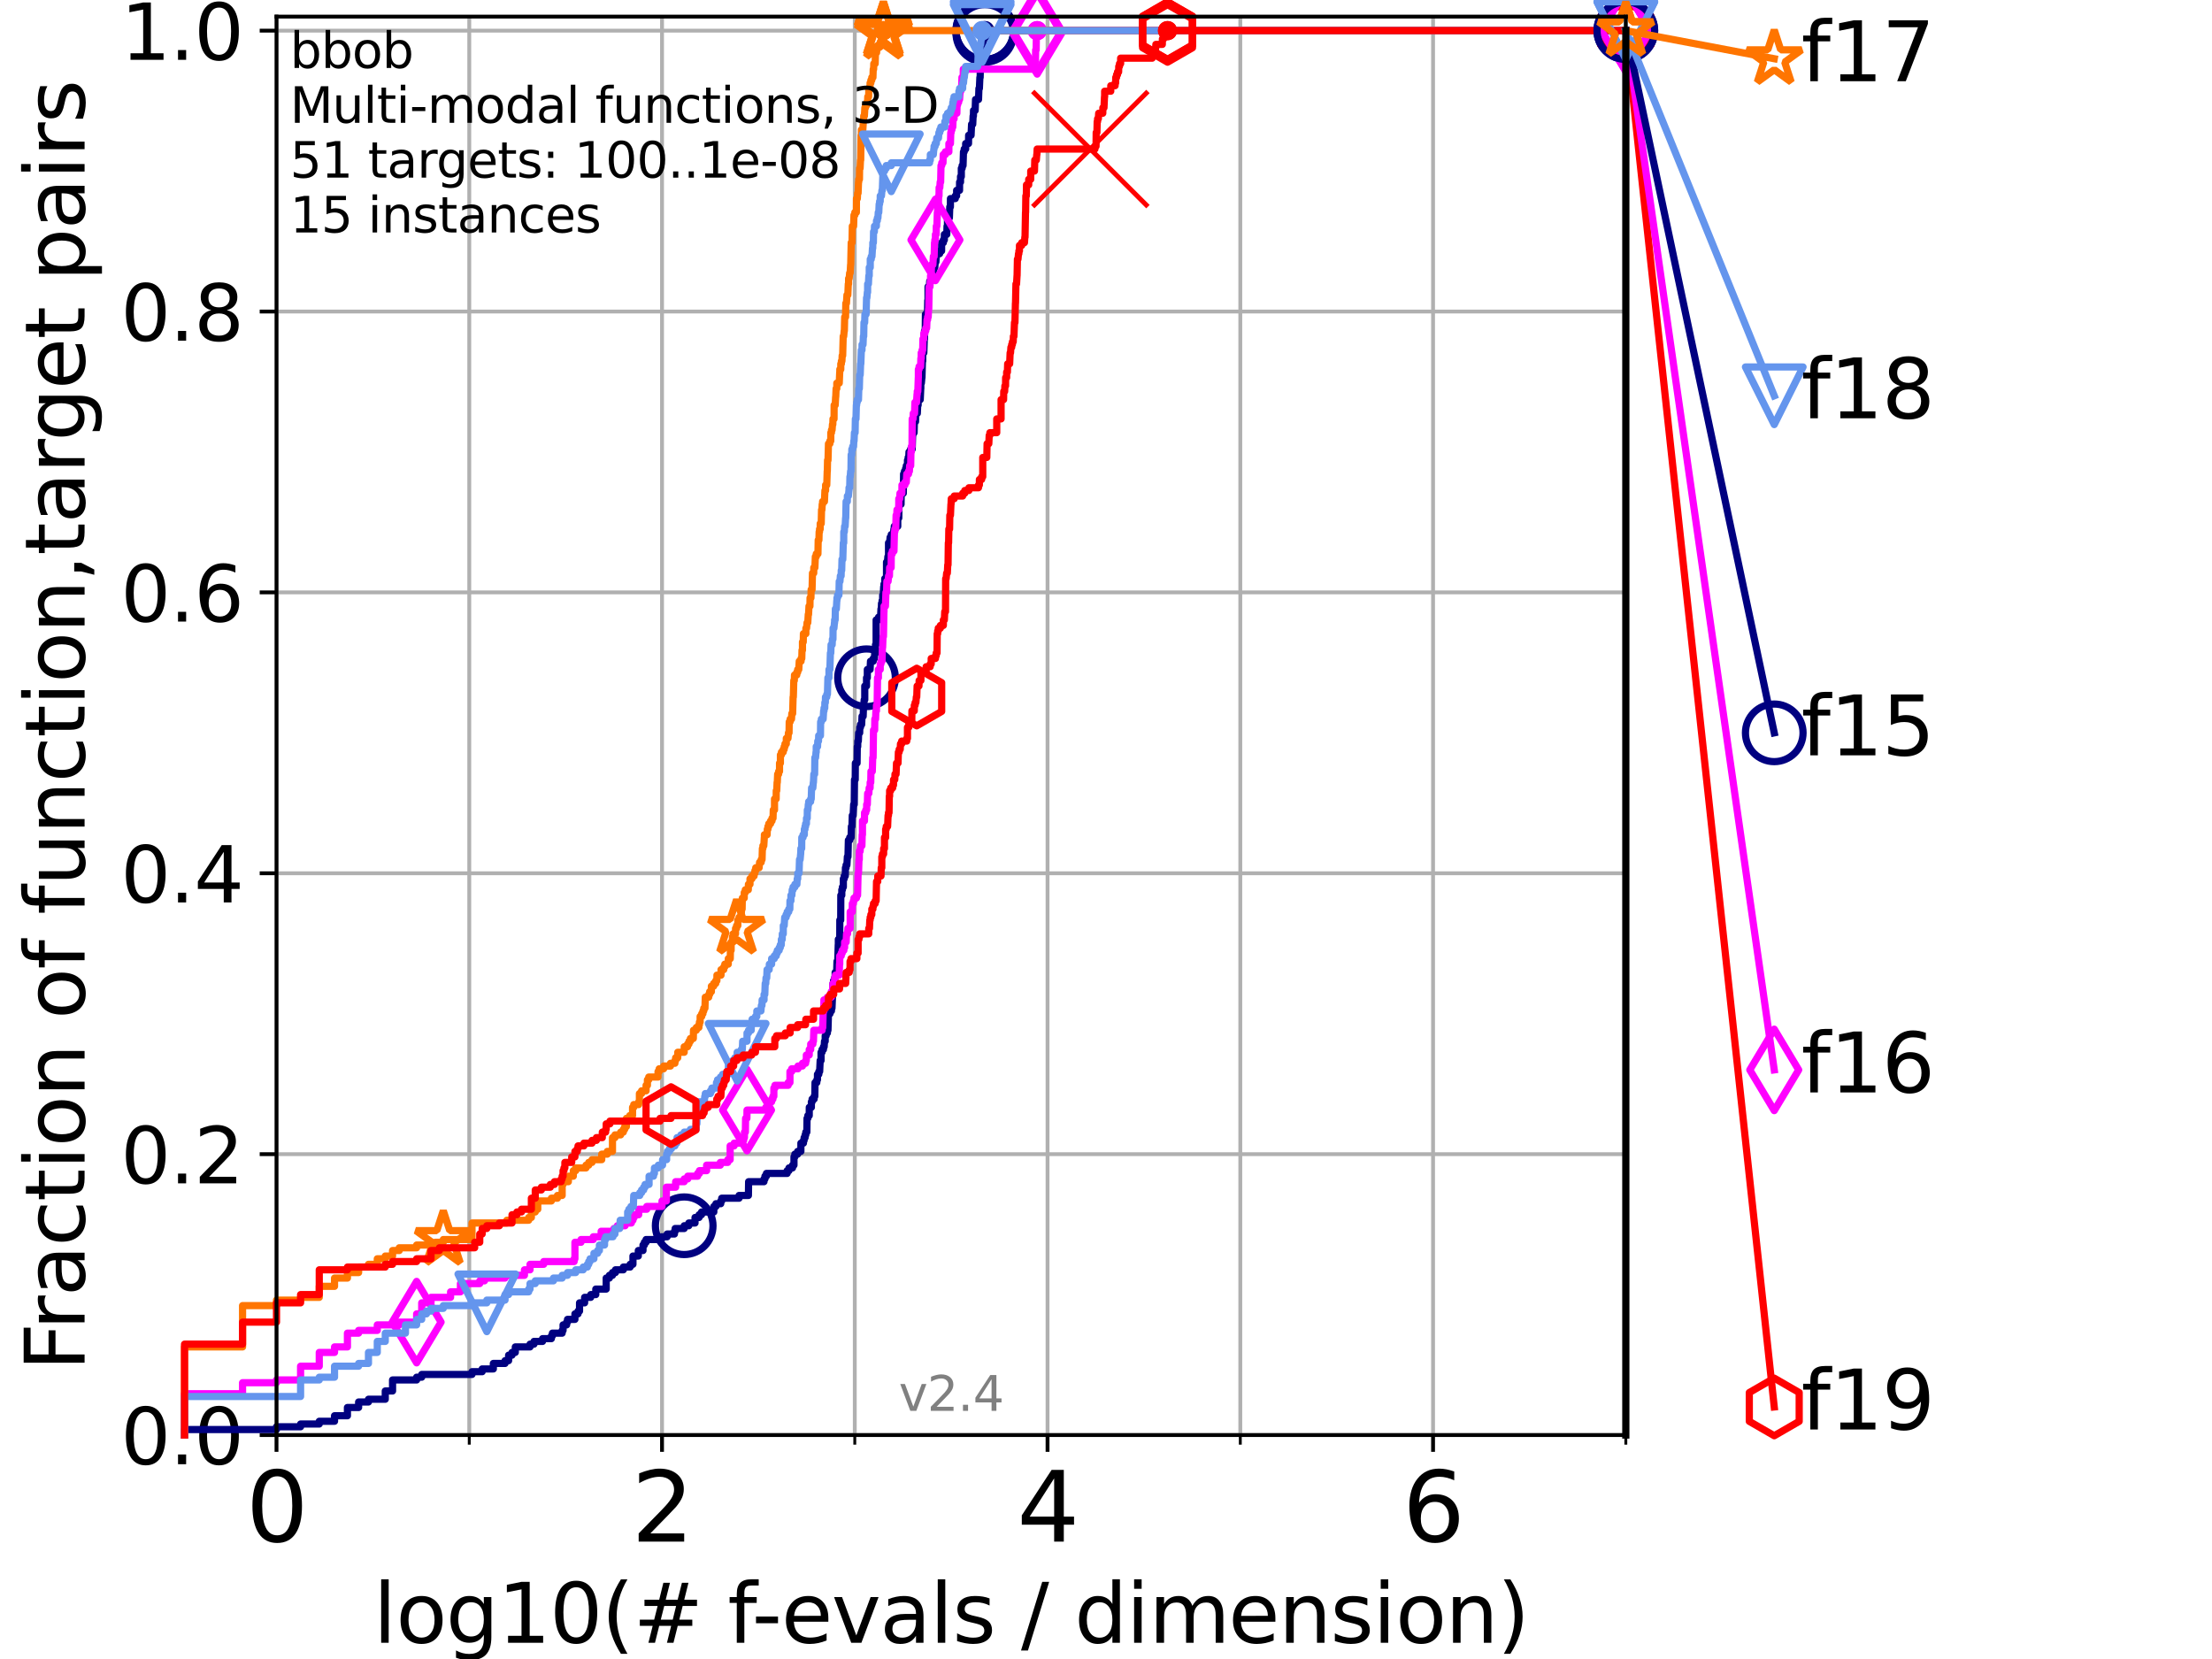 <?xml version="1.0" encoding="utf-8" standalone="no"?>
<!DOCTYPE svg PUBLIC "-//W3C//DTD SVG 1.1//EN"
  "http://www.w3.org/Graphics/SVG/1.1/DTD/svg11.dtd">
<svg height="345.6pt" version="1.1" viewBox="0 0 460.8 345.6" width="460.8pt" xmlns="http://www.w3.org/2000/svg" xmlns:xlink="http://www.w3.org/1999/xlink">
 <defs>
  <style type="text/css">*{stroke-linecap:butt;stroke-linejoin:round;}</style>
 </defs>
 <g id="figure_1">
  <g id="patch_1">
   <path d="M 0 345.6 
L 460.8 345.6 
L 460.8 0 
L 0 0 
z
" style="fill:#ffffff;"/>
  </g>
  <g id="axes_1">
   <g id="patch_2">
    <path d="M 57.6 298.944 
L 338.688 298.944 
L 338.688 3.456 
L 57.6 3.456 
z
" style="fill:#ffffff;"/>
   </g>
   <g id="matplotlib.axis_1">
    <g id="xtick_1">
     <g id="line2d_1">
      <path clip-path="url(#p8840978d6c)" d="M 57.6 298.944 
L 57.6 3.456 
" style="fill:none;stroke:#b0b0b0;stroke-linecap:square;stroke-width:0.8;"/>
     </g>
     <g id="line2d_2">
      <defs>
       <path d="M 0 0 
L 0 3.5 
" id="md1b38f0e41" style="stroke:#000000;stroke-width:0.8;"/>
      </defs>
      <g>
       <use style="stroke:#000000;stroke-width:0.8;" x="57.6" xlink:href="#md1b38f0e41" y="298.944"/>
      </g>
     </g>
     <g id="text_1">
      <!-- 0 -->
      <g transform="translate(51.237 321.141)scale(0.2 -0.2)">
       <defs>
        <path d="M 2034 4250 
Q 1547 4250 1301 3770 
Q 1056 3291 1056 2328 
Q 1056 1369 1301 889 
Q 1547 409 2034 409 
Q 2525 409 2770 889 
Q 3016 1369 3016 2328 
Q 3016 3291 2770 3770 
Q 2525 4250 2034 4250 
z
M 2034 4750 
Q 2819 4750 3233 4129 
Q 3647 3509 3647 2328 
Q 3647 1150 3233 529 
Q 2819 -91 2034 -91 
Q 1250 -91 836 529 
Q 422 1150 422 2328 
Q 422 3509 836 4129 
Q 1250 4750 2034 4750 
z
" id="DejaVuSans-30" transform="scale(0.016)"/>
       </defs>
       <use xlink:href="#DejaVuSans-30"/>
      </g>
     </g>
    </g>
    <g id="xtick_2">
     <g id="line2d_3">
      <path clip-path="url(#p8840978d6c)" d="M 137.911 298.944 
L 137.911 3.456 
" style="fill:none;stroke:#b0b0b0;stroke-linecap:square;stroke-width:0.8;"/>
     </g>
     <g id="line2d_4">
      <g>
       <use style="stroke:#000000;stroke-width:0.8;" x="137.911" xlink:href="#md1b38f0e41" y="298.944"/>
      </g>
     </g>
     <g id="text_2">
      <!-- 2 -->
      <g transform="translate(131.548 321.141)scale(0.2 -0.2)">
       <defs>
        <path d="M 1228 531 
L 3431 531 
L 3431 0 
L 469 0 
L 469 531 
Q 828 903 1448 1529 
Q 2069 2156 2228 2338 
Q 2531 2678 2651 2914 
Q 2772 3150 2772 3378 
Q 2772 3750 2511 3984 
Q 2250 4219 1831 4219 
Q 1534 4219 1204 4116 
Q 875 4013 500 3803 
L 500 4441 
Q 881 4594 1212 4672 
Q 1544 4750 1819 4750 
Q 2544 4750 2975 4387 
Q 3406 4025 3406 3419 
Q 3406 3131 3298 2873 
Q 3191 2616 2906 2266 
Q 2828 2175 2409 1742 
Q 1991 1309 1228 531 
z
" id="DejaVuSans-32" transform="scale(0.016)"/>
       </defs>
       <use xlink:href="#DejaVuSans-32"/>
      </g>
     </g>
    </g>
    <g id="xtick_3">
     <g id="line2d_5">
      <path clip-path="url(#p8840978d6c)" d="M 218.222 298.944 
L 218.222 3.456 
" style="fill:none;stroke:#b0b0b0;stroke-linecap:square;stroke-width:0.8;"/>
     </g>
     <g id="line2d_6">
      <g>
       <use style="stroke:#000000;stroke-width:0.8;" x="218.222" xlink:href="#md1b38f0e41" y="298.944"/>
      </g>
     </g>
     <g id="text_3">
      <!-- 4 -->
      <g transform="translate(211.859 321.141)scale(0.2 -0.2)">
       <defs>
        <path d="M 2419 4116 
L 825 1625 
L 2419 1625 
L 2419 4116 
z
M 2253 4666 
L 3047 4666 
L 3047 1625 
L 3713 1625 
L 3713 1100 
L 3047 1100 
L 3047 0 
L 2419 0 
L 2419 1100 
L 313 1100 
L 313 1709 
L 2253 4666 
z
" id="DejaVuSans-34" transform="scale(0.016)"/>
       </defs>
       <use xlink:href="#DejaVuSans-34"/>
      </g>
     </g>
    </g>
    <g id="xtick_4">
     <g id="line2d_7">
      <path clip-path="url(#p8840978d6c)" d="M 298.533 298.944 
L 298.533 3.456 
" style="fill:none;stroke:#b0b0b0;stroke-linecap:square;stroke-width:0.8;"/>
     </g>
     <g id="line2d_8">
      <g>
       <use style="stroke:#000000;stroke-width:0.8;" x="298.533" xlink:href="#md1b38f0e41" y="298.944"/>
      </g>
     </g>
     <g id="text_4">
      <!-- 6 -->
      <g transform="translate(292.17 321.141)scale(0.2 -0.2)">
       <defs>
        <path d="M 2113 2584 
Q 1688 2584 1439 2293 
Q 1191 2003 1191 1497 
Q 1191 994 1439 701 
Q 1688 409 2113 409 
Q 2538 409 2786 701 
Q 3034 994 3034 1497 
Q 3034 2003 2786 2293 
Q 2538 2584 2113 2584 
z
M 3366 4563 
L 3366 3988 
Q 3128 4100 2886 4159 
Q 2644 4219 2406 4219 
Q 1781 4219 1451 3797 
Q 1122 3375 1075 2522 
Q 1259 2794 1537 2939 
Q 1816 3084 2150 3084 
Q 2853 3084 3261 2657 
Q 3669 2231 3669 1497 
Q 3669 778 3244 343 
Q 2819 -91 2113 -91 
Q 1303 -91 875 529 
Q 447 1150 447 2328 
Q 447 3434 972 4092 
Q 1497 4750 2381 4750 
Q 2619 4750 2861 4703 
Q 3103 4656 3366 4563 
z
" id="DejaVuSans-36" transform="scale(0.016)"/>
       </defs>
       <use xlink:href="#DejaVuSans-36"/>
      </g>
     </g>
    </g>
    <g id="xtick_5">
     <g id="line2d_9">
      <path clip-path="url(#p8840978d6c)" d="M 97.755 298.944 
L 97.755 3.456 
" style="fill:none;stroke:#b0b0b0;stroke-linecap:square;stroke-width:0.8;"/>
     </g>
     <g id="line2d_10">
      <defs>
       <path d="M 0 0 
L 0 2 
" id="mdda610effe" style="stroke:#000000;stroke-width:0.6;"/>
      </defs>
      <g>
       <use style="stroke:#000000;stroke-width:0.6;" x="97.755" xlink:href="#mdda610effe" y="298.944"/>
      </g>
     </g>
    </g>
    <g id="xtick_6">
     <g id="line2d_11">
      <path clip-path="url(#p8840978d6c)" d="M 178.066 298.944 
L 178.066 3.456 
" style="fill:none;stroke:#b0b0b0;stroke-linecap:square;stroke-width:0.8;"/>
     </g>
     <g id="line2d_12">
      <g>
       <use style="stroke:#000000;stroke-width:0.6;" x="178.066" xlink:href="#mdda610effe" y="298.944"/>
      </g>
     </g>
    </g>
    <g id="xtick_7">
     <g id="line2d_13">
      <path clip-path="url(#p8840978d6c)" d="M 258.377 298.944 
L 258.377 3.456 
" style="fill:none;stroke:#b0b0b0;stroke-linecap:square;stroke-width:0.8;"/>
     </g>
     <g id="line2d_14">
      <g>
       <use style="stroke:#000000;stroke-width:0.6;" x="258.377" xlink:href="#mdda610effe" y="298.944"/>
      </g>
     </g>
    </g>
    <g id="xtick_8">
     <g id="line2d_15">
      <path clip-path="url(#p8840978d6c)" d="M 338.688 298.944 
L 338.688 3.456 
" style="fill:none;stroke:#b0b0b0;stroke-linecap:square;stroke-width:0.8;"/>
     </g>
     <g id="line2d_16">
      <g>
       <use style="stroke:#000000;stroke-width:0.6;" x="338.688" xlink:href="#mdda610effe" y="298.944"/>
      </g>
     </g>
    </g>
    <g id="text_5">
     <!-- log10(# f-evals / dimension) -->
     <g transform="translate(77.764 342.218)scale(0.17 -0.17)">
      <defs>
       <path d="M 603 4863 
L 1178 4863 
L 1178 0 
L 603 0 
L 603 4863 
z
" id="DejaVuSans-6c" transform="scale(0.016)"/>
       <path d="M 1959 3097 
Q 1497 3097 1228 2736 
Q 959 2375 959 1747 
Q 959 1119 1226 758 
Q 1494 397 1959 397 
Q 2419 397 2687 759 
Q 2956 1122 2956 1747 
Q 2956 2369 2687 2733 
Q 2419 3097 1959 3097 
z
M 1959 3584 
Q 2709 3584 3137 3096 
Q 3566 2609 3566 1747 
Q 3566 888 3137 398 
Q 2709 -91 1959 -91 
Q 1206 -91 779 398 
Q 353 888 353 1747 
Q 353 2609 779 3096 
Q 1206 3584 1959 3584 
z
" id="DejaVuSans-6f" transform="scale(0.016)"/>
       <path d="M 2906 1791 
Q 2906 2416 2648 2759 
Q 2391 3103 1925 3103 
Q 1463 3103 1205 2759 
Q 947 2416 947 1791 
Q 947 1169 1205 825 
Q 1463 481 1925 481 
Q 2391 481 2648 825 
Q 2906 1169 2906 1791 
z
M 3481 434 
Q 3481 -459 3084 -895 
Q 2688 -1331 1869 -1331 
Q 1566 -1331 1297 -1286 
Q 1028 -1241 775 -1147 
L 775 -588 
Q 1028 -725 1275 -790 
Q 1522 -856 1778 -856 
Q 2344 -856 2625 -561 
Q 2906 -266 2906 331 
L 2906 616 
Q 2728 306 2450 153 
Q 2172 0 1784 0 
Q 1141 0 747 490 
Q 353 981 353 1791 
Q 353 2603 747 3093 
Q 1141 3584 1784 3584 
Q 2172 3584 2450 3431 
Q 2728 3278 2906 2969 
L 2906 3500 
L 3481 3500 
L 3481 434 
z
" id="DejaVuSans-67" transform="scale(0.016)"/>
       <path d="M 794 531 
L 1825 531 
L 1825 4091 
L 703 3866 
L 703 4441 
L 1819 4666 
L 2450 4666 
L 2450 531 
L 3481 531 
L 3481 0 
L 794 0 
L 794 531 
z
" id="DejaVuSans-31" transform="scale(0.016)"/>
       <path d="M 1984 4856 
Q 1566 4138 1362 3434 
Q 1159 2731 1159 2009 
Q 1159 1288 1364 580 
Q 1569 -128 1984 -844 
L 1484 -844 
Q 1016 -109 783 600 
Q 550 1309 550 2009 
Q 550 2706 781 3412 
Q 1013 4119 1484 4856 
L 1984 4856 
z
" id="DejaVuSans-28" transform="scale(0.016)"/>
       <path d="M 3272 2816 
L 2363 2816 
L 2100 1772 
L 3016 1772 
L 3272 2816 
z
M 2803 4594 
L 2478 3297 
L 3391 3297 
L 3719 4594 
L 4219 4594 
L 3897 3297 
L 4872 3297 
L 4872 2816 
L 3775 2816 
L 3519 1772 
L 4513 1772 
L 4513 1294 
L 3397 1294 
L 3072 0 
L 2572 0 
L 2894 1294 
L 1978 1294 
L 1656 0 
L 1153 0 
L 1478 1294 
L 494 1294 
L 494 1772 
L 1594 1772 
L 1856 2816 
L 850 2816 
L 850 3297 
L 1978 3297 
L 2297 4594 
L 2803 4594 
z
" id="DejaVuSans-23" transform="scale(0.016)"/>
       <path id="DejaVuSans-20" transform="scale(0.016)"/>
       <path d="M 2375 4863 
L 2375 4384 
L 1825 4384 
Q 1516 4384 1395 4259 
Q 1275 4134 1275 3809 
L 1275 3500 
L 2222 3500 
L 2222 3053 
L 1275 3053 
L 1275 0 
L 697 0 
L 697 3053 
L 147 3053 
L 147 3500 
L 697 3500 
L 697 3744 
Q 697 4328 969 4595 
Q 1241 4863 1831 4863 
L 2375 4863 
z
" id="DejaVuSans-66" transform="scale(0.016)"/>
       <path d="M 313 2009 
L 1997 2009 
L 1997 1497 
L 313 1497 
L 313 2009 
z
" id="DejaVuSans-2d" transform="scale(0.016)"/>
       <path d="M 3597 1894 
L 3597 1613 
L 953 1613 
Q 991 1019 1311 708 
Q 1631 397 2203 397 
Q 2534 397 2845 478 
Q 3156 559 3463 722 
L 3463 178 
Q 3153 47 2828 -22 
Q 2503 -91 2169 -91 
Q 1331 -91 842 396 
Q 353 884 353 1716 
Q 353 2575 817 3079 
Q 1281 3584 2069 3584 
Q 2775 3584 3186 3129 
Q 3597 2675 3597 1894 
z
M 3022 2063 
Q 3016 2534 2758 2815 
Q 2500 3097 2075 3097 
Q 1594 3097 1305 2825 
Q 1016 2553 972 2059 
L 3022 2063 
z
" id="DejaVuSans-65" transform="scale(0.016)"/>
       <path d="M 191 3500 
L 800 3500 
L 1894 563 
L 2988 3500 
L 3597 3500 
L 2284 0 
L 1503 0 
L 191 3500 
z
" id="DejaVuSans-76" transform="scale(0.016)"/>
       <path d="M 2194 1759 
Q 1497 1759 1228 1600 
Q 959 1441 959 1056 
Q 959 750 1161 570 
Q 1363 391 1709 391 
Q 2188 391 2477 730 
Q 2766 1069 2766 1631 
L 2766 1759 
L 2194 1759 
z
M 3341 1997 
L 3341 0 
L 2766 0 
L 2766 531 
Q 2569 213 2275 61 
Q 1981 -91 1556 -91 
Q 1019 -91 701 211 
Q 384 513 384 1019 
Q 384 1609 779 1909 
Q 1175 2209 1959 2209 
L 2766 2209 
L 2766 2266 
Q 2766 2663 2505 2880 
Q 2244 3097 1772 3097 
Q 1472 3097 1187 3025 
Q 903 2953 641 2809 
L 641 3341 
Q 956 3463 1253 3523 
Q 1550 3584 1831 3584 
Q 2591 3584 2966 3190 
Q 3341 2797 3341 1997 
z
" id="DejaVuSans-61" transform="scale(0.016)"/>
       <path d="M 2834 3397 
L 2834 2853 
Q 2591 2978 2328 3040 
Q 2066 3103 1784 3103 
Q 1356 3103 1142 2972 
Q 928 2841 928 2578 
Q 928 2378 1081 2264 
Q 1234 2150 1697 2047 
L 1894 2003 
Q 2506 1872 2764 1633 
Q 3022 1394 3022 966 
Q 3022 478 2636 193 
Q 2250 -91 1575 -91 
Q 1294 -91 989 -36 
Q 684 19 347 128 
L 347 722 
Q 666 556 975 473 
Q 1284 391 1588 391 
Q 1994 391 2212 530 
Q 2431 669 2431 922 
Q 2431 1156 2273 1281 
Q 2116 1406 1581 1522 
L 1381 1569 
Q 847 1681 609 1914 
Q 372 2147 372 2553 
Q 372 3047 722 3315 
Q 1072 3584 1716 3584 
Q 2034 3584 2315 3537 
Q 2597 3491 2834 3397 
z
" id="DejaVuSans-73" transform="scale(0.016)"/>
       <path d="M 1625 4666 
L 2156 4666 
L 531 -594 
L 0 -594 
L 1625 4666 
z
" id="DejaVuSans-2f" transform="scale(0.016)"/>
       <path d="M 2906 2969 
L 2906 4863 
L 3481 4863 
L 3481 0 
L 2906 0 
L 2906 525 
Q 2725 213 2448 61 
Q 2172 -91 1784 -91 
Q 1150 -91 751 415 
Q 353 922 353 1747 
Q 353 2572 751 3078 
Q 1150 3584 1784 3584 
Q 2172 3584 2448 3432 
Q 2725 3281 2906 2969 
z
M 947 1747 
Q 947 1113 1208 752 
Q 1469 391 1925 391 
Q 2381 391 2643 752 
Q 2906 1113 2906 1747 
Q 2906 2381 2643 2742 
Q 2381 3103 1925 3103 
Q 1469 3103 1208 2742 
Q 947 2381 947 1747 
z
" id="DejaVuSans-64" transform="scale(0.016)"/>
       <path d="M 603 3500 
L 1178 3500 
L 1178 0 
L 603 0 
L 603 3500 
z
M 603 4863 
L 1178 4863 
L 1178 4134 
L 603 4134 
L 603 4863 
z
" id="DejaVuSans-69" transform="scale(0.016)"/>
       <path d="M 3328 2828 
Q 3544 3216 3844 3400 
Q 4144 3584 4550 3584 
Q 5097 3584 5394 3201 
Q 5691 2819 5691 2113 
L 5691 0 
L 5113 0 
L 5113 2094 
Q 5113 2597 4934 2840 
Q 4756 3084 4391 3084 
Q 3944 3084 3684 2787 
Q 3425 2491 3425 1978 
L 3425 0 
L 2847 0 
L 2847 2094 
Q 2847 2600 2669 2842 
Q 2491 3084 2119 3084 
Q 1678 3084 1418 2786 
Q 1159 2488 1159 1978 
L 1159 0 
L 581 0 
L 581 3500 
L 1159 3500 
L 1159 2956 
Q 1356 3278 1631 3431 
Q 1906 3584 2284 3584 
Q 2666 3584 2933 3390 
Q 3200 3197 3328 2828 
z
" id="DejaVuSans-6d" transform="scale(0.016)"/>
       <path d="M 3513 2113 
L 3513 0 
L 2938 0 
L 2938 2094 
Q 2938 2591 2744 2837 
Q 2550 3084 2163 3084 
Q 1697 3084 1428 2787 
Q 1159 2491 1159 1978 
L 1159 0 
L 581 0 
L 581 3500 
L 1159 3500 
L 1159 2956 
Q 1366 3272 1645 3428 
Q 1925 3584 2291 3584 
Q 2894 3584 3203 3211 
Q 3513 2838 3513 2113 
z
" id="DejaVuSans-6e" transform="scale(0.016)"/>
       <path d="M 513 4856 
L 1013 4856 
Q 1481 4119 1714 3412 
Q 1947 2706 1947 2009 
Q 1947 1309 1714 600 
Q 1481 -109 1013 -844 
L 513 -844 
Q 928 -128 1133 580 
Q 1338 1288 1338 2009 
Q 1338 2731 1133 3434 
Q 928 4138 513 4856 
z
" id="DejaVuSans-29" transform="scale(0.016)"/>
      </defs>
      <use xlink:href="#DejaVuSans-6c"/>
      <use x="27.783" xlink:href="#DejaVuSans-6f"/>
      <use x="88.965" xlink:href="#DejaVuSans-67"/>
      <use x="152.441" xlink:href="#DejaVuSans-31"/>
      <use x="216.064" xlink:href="#DejaVuSans-30"/>
      <use x="279.688" xlink:href="#DejaVuSans-28"/>
      <use x="318.701" xlink:href="#DejaVuSans-23"/>
      <use x="402.49" xlink:href="#DejaVuSans-20"/>
      <use x="434.277" xlink:href="#DejaVuSans-66"/>
      <use x="463.982" xlink:href="#DejaVuSans-2d"/>
      <use x="500.066" xlink:href="#DejaVuSans-65"/>
      <use x="561.59" xlink:href="#DejaVuSans-76"/>
      <use x="620.77" xlink:href="#DejaVuSans-61"/>
      <use x="682.049" xlink:href="#DejaVuSans-6c"/>
      <use x="709.832" xlink:href="#DejaVuSans-73"/>
      <use x="761.932" xlink:href="#DejaVuSans-20"/>
      <use x="793.719" xlink:href="#DejaVuSans-2f"/>
      <use x="827.41" xlink:href="#DejaVuSans-20"/>
      <use x="859.197" xlink:href="#DejaVuSans-64"/>
      <use x="922.674" xlink:href="#DejaVuSans-69"/>
      <use x="950.457" xlink:href="#DejaVuSans-6d"/>
      <use x="1047.869" xlink:href="#DejaVuSans-65"/>
      <use x="1109.393" xlink:href="#DejaVuSans-6e"/>
      <use x="1172.771" xlink:href="#DejaVuSans-73"/>
      <use x="1224.871" xlink:href="#DejaVuSans-69"/>
      <use x="1252.654" xlink:href="#DejaVuSans-6f"/>
      <use x="1313.836" xlink:href="#DejaVuSans-6e"/>
      <use x="1377.215" xlink:href="#DejaVuSans-29"/>
     </g>
    </g>
   </g>
   <g id="matplotlib.axis_2">
    <g id="ytick_1">
     <g id="line2d_17">
      <path clip-path="url(#p8840978d6c)" d="M 57.6 298.944 
L 338.688 298.944 
" style="fill:none;stroke:#b0b0b0;stroke-linecap:square;stroke-width:0.8;"/>
     </g>
     <g id="line2d_18">
      <defs>
       <path d="M 0 0 
L -3.5 0 
" id="m5bc0860902" style="stroke:#000000;stroke-width:0.8;"/>
      </defs>
      <g>
       <use style="stroke:#000000;stroke-width:0.8;" x="57.6" xlink:href="#m5bc0860902" y="298.944"/>
      </g>
     </g>
     <g id="text_6">
      <!-- 0.0 -->
      <g transform="translate(25.155 305.023)scale(0.16 -0.16)">
       <defs>
        <path d="M 684 794 
L 1344 794 
L 1344 0 
L 684 0 
L 684 794 
z
" id="DejaVuSans-2e" transform="scale(0.016)"/>
       </defs>
       <use xlink:href="#DejaVuSans-30"/>
       <use x="63.623" xlink:href="#DejaVuSans-2e"/>
       <use x="95.41" xlink:href="#DejaVuSans-30"/>
      </g>
     </g>
    </g>
    <g id="ytick_2">
     <g id="line2d_19">
      <path clip-path="url(#p8840978d6c)" d="M 57.6 240.432 
L 338.688 240.432 
" style="fill:none;stroke:#b0b0b0;stroke-linecap:square;stroke-width:0.8;"/>
     </g>
     <g id="line2d_20">
      <g>
       <use style="stroke:#000000;stroke-width:0.8;" x="57.6" xlink:href="#m5bc0860902" y="240.432"/>
      </g>
     </g>
     <g id="text_7">
      <!-- 0.2 -->
      <g transform="translate(25.155 246.51)scale(0.16 -0.16)">
       <use xlink:href="#DejaVuSans-30"/>
       <use x="63.623" xlink:href="#DejaVuSans-2e"/>
       <use x="95.41" xlink:href="#DejaVuSans-32"/>
      </g>
     </g>
    </g>
    <g id="ytick_3">
     <g id="line2d_21">
      <path clip-path="url(#p8840978d6c)" d="M 57.6 181.919 
L 338.688 181.919 
" style="fill:none;stroke:#b0b0b0;stroke-linecap:square;stroke-width:0.8;"/>
     </g>
     <g id="line2d_22">
      <g>
       <use style="stroke:#000000;stroke-width:0.8;" x="57.6" xlink:href="#m5bc0860902" y="181.919"/>
      </g>
     </g>
     <g id="text_8">
      <!-- 0.4 -->
      <g transform="translate(25.155 187.998)scale(0.16 -0.16)">
       <use xlink:href="#DejaVuSans-30"/>
       <use x="63.623" xlink:href="#DejaVuSans-2e"/>
       <use x="95.41" xlink:href="#DejaVuSans-34"/>
      </g>
     </g>
    </g>
    <g id="ytick_4">
     <g id="line2d_23">
      <path clip-path="url(#p8840978d6c)" d="M 57.6 123.407 
L 338.688 123.407 
" style="fill:none;stroke:#b0b0b0;stroke-linecap:square;stroke-width:0.8;"/>
     </g>
     <g id="line2d_24">
      <g>
       <use style="stroke:#000000;stroke-width:0.8;" x="57.6" xlink:href="#m5bc0860902" y="123.407"/>
      </g>
     </g>
     <g id="text_9">
      <!-- 0.6 -->
      <g transform="translate(25.155 129.485)scale(0.16 -0.16)">
       <use xlink:href="#DejaVuSans-30"/>
       <use x="63.623" xlink:href="#DejaVuSans-2e"/>
       <use x="95.41" xlink:href="#DejaVuSans-36"/>
      </g>
     </g>
    </g>
    <g id="ytick_5">
     <g id="line2d_25">
      <path clip-path="url(#p8840978d6c)" d="M 57.6 64.894 
L 338.688 64.894 
" style="fill:none;stroke:#b0b0b0;stroke-linecap:square;stroke-width:0.8;"/>
     </g>
     <g id="line2d_26">
      <g>
       <use style="stroke:#000000;stroke-width:0.8;" x="57.6" xlink:href="#m5bc0860902" y="64.894"/>
      </g>
     </g>
     <g id="text_10">
      <!-- 0.8 -->
      <g transform="translate(25.155 70.973)scale(0.16 -0.16)">
       <defs>
        <path d="M 2034 2216 
Q 1584 2216 1326 1975 
Q 1069 1734 1069 1313 
Q 1069 891 1326 650 
Q 1584 409 2034 409 
Q 2484 409 2743 651 
Q 3003 894 3003 1313 
Q 3003 1734 2745 1975 
Q 2488 2216 2034 2216 
z
M 1403 2484 
Q 997 2584 770 2862 
Q 544 3141 544 3541 
Q 544 4100 942 4425 
Q 1341 4750 2034 4750 
Q 2731 4750 3128 4425 
Q 3525 4100 3525 3541 
Q 3525 3141 3298 2862 
Q 3072 2584 2669 2484 
Q 3125 2378 3379 2068 
Q 3634 1759 3634 1313 
Q 3634 634 3220 271 
Q 2806 -91 2034 -91 
Q 1263 -91 848 271 
Q 434 634 434 1313 
Q 434 1759 690 2068 
Q 947 2378 1403 2484 
z
M 1172 3481 
Q 1172 3119 1398 2916 
Q 1625 2713 2034 2713 
Q 2441 2713 2670 2916 
Q 2900 3119 2900 3481 
Q 2900 3844 2670 4047 
Q 2441 4250 2034 4250 
Q 1625 4250 1398 4047 
Q 1172 3844 1172 3481 
z
" id="DejaVuSans-38" transform="scale(0.016)"/>
       </defs>
       <use xlink:href="#DejaVuSans-30"/>
       <use x="63.623" xlink:href="#DejaVuSans-2e"/>
       <use x="95.41" xlink:href="#DejaVuSans-38"/>
      </g>
     </g>
    </g>
    <g id="ytick_6">
     <g id="line2d_27">
      <path clip-path="url(#p8840978d6c)" d="M 57.6 6.382 
L 338.688 6.382 
" style="fill:none;stroke:#b0b0b0;stroke-linecap:square;stroke-width:0.8;"/>
     </g>
     <g id="line2d_28">
      <g>
       <use style="stroke:#000000;stroke-width:0.8;" x="57.6" xlink:href="#m5bc0860902" y="6.382"/>
      </g>
     </g>
     <g id="text_11">
      <!-- 1.0 -->
      <g transform="translate(25.155 12.46)scale(0.16 -0.16)">
       <use xlink:href="#DejaVuSans-31"/>
       <use x="63.623" xlink:href="#DejaVuSans-2e"/>
       <use x="95.41" xlink:href="#DejaVuSans-30"/>
      </g>
     </g>
    </g>
    <g id="text_12">
     <!-- Fraction of function,target pairs -->
     <g transform="translate(17.62 285.585)rotate(-90)scale(0.17 -0.17)">
      <defs>
       <path d="M 628 4666 
L 3309 4666 
L 3309 4134 
L 1259 4134 
L 1259 2759 
L 3109 2759 
L 3109 2228 
L 1259 2228 
L 1259 0 
L 628 0 
L 628 4666 
z
" id="DejaVuSans-46" transform="scale(0.016)"/>
       <path d="M 2631 2963 
Q 2534 3019 2420 3045 
Q 2306 3072 2169 3072 
Q 1681 3072 1420 2755 
Q 1159 2438 1159 1844 
L 1159 0 
L 581 0 
L 581 3500 
L 1159 3500 
L 1159 2956 
Q 1341 3275 1631 3429 
Q 1922 3584 2338 3584 
Q 2397 3584 2469 3576 
Q 2541 3569 2628 3553 
L 2631 2963 
z
" id="DejaVuSans-72" transform="scale(0.016)"/>
       <path d="M 3122 3366 
L 3122 2828 
Q 2878 2963 2633 3030 
Q 2388 3097 2138 3097 
Q 1578 3097 1268 2742 
Q 959 2388 959 1747 
Q 959 1106 1268 751 
Q 1578 397 2138 397 
Q 2388 397 2633 464 
Q 2878 531 3122 666 
L 3122 134 
Q 2881 22 2623 -34 
Q 2366 -91 2075 -91 
Q 1284 -91 818 406 
Q 353 903 353 1747 
Q 353 2603 823 3093 
Q 1294 3584 2113 3584 
Q 2378 3584 2631 3529 
Q 2884 3475 3122 3366 
z
" id="DejaVuSans-63" transform="scale(0.016)"/>
       <path d="M 1172 4494 
L 1172 3500 
L 2356 3500 
L 2356 3053 
L 1172 3053 
L 1172 1153 
Q 1172 725 1289 603 
Q 1406 481 1766 481 
L 2356 481 
L 2356 0 
L 1766 0 
Q 1100 0 847 248 
Q 594 497 594 1153 
L 594 3053 
L 172 3053 
L 172 3500 
L 594 3500 
L 594 4494 
L 1172 4494 
z
" id="DejaVuSans-74" transform="scale(0.016)"/>
       <path d="M 544 1381 
L 544 3500 
L 1119 3500 
L 1119 1403 
Q 1119 906 1312 657 
Q 1506 409 1894 409 
Q 2359 409 2629 706 
Q 2900 1003 2900 1516 
L 2900 3500 
L 3475 3500 
L 3475 0 
L 2900 0 
L 2900 538 
Q 2691 219 2414 64 
Q 2138 -91 1772 -91 
Q 1169 -91 856 284 
Q 544 659 544 1381 
z
M 1991 3584 
L 1991 3584 
z
" id="DejaVuSans-75" transform="scale(0.016)"/>
       <path d="M 750 794 
L 1409 794 
L 1409 256 
L 897 -744 
L 494 -744 
L 750 256 
L 750 794 
z
" id="DejaVuSans-2c" transform="scale(0.016)"/>
       <path d="M 1159 525 
L 1159 -1331 
L 581 -1331 
L 581 3500 
L 1159 3500 
L 1159 2969 
Q 1341 3281 1617 3432 
Q 1894 3584 2278 3584 
Q 2916 3584 3314 3078 
Q 3713 2572 3713 1747 
Q 3713 922 3314 415 
Q 2916 -91 2278 -91 
Q 1894 -91 1617 61 
Q 1341 213 1159 525 
z
M 3116 1747 
Q 3116 2381 2855 2742 
Q 2594 3103 2138 3103 
Q 1681 3103 1420 2742 
Q 1159 2381 1159 1747 
Q 1159 1113 1420 752 
Q 1681 391 2138 391 
Q 2594 391 2855 752 
Q 3116 1113 3116 1747 
z
" id="DejaVuSans-70" transform="scale(0.016)"/>
      </defs>
      <use xlink:href="#DejaVuSans-46"/>
      <use x="50.27" xlink:href="#DejaVuSans-72"/>
      <use x="91.383" xlink:href="#DejaVuSans-61"/>
      <use x="152.662" xlink:href="#DejaVuSans-63"/>
      <use x="207.643" xlink:href="#DejaVuSans-74"/>
      <use x="246.852" xlink:href="#DejaVuSans-69"/>
      <use x="274.635" xlink:href="#DejaVuSans-6f"/>
      <use x="335.816" xlink:href="#DejaVuSans-6e"/>
      <use x="399.195" xlink:href="#DejaVuSans-20"/>
      <use x="430.982" xlink:href="#DejaVuSans-6f"/>
      <use x="492.164" xlink:href="#DejaVuSans-66"/>
      <use x="527.369" xlink:href="#DejaVuSans-20"/>
      <use x="559.156" xlink:href="#DejaVuSans-66"/>
      <use x="594.361" xlink:href="#DejaVuSans-75"/>
      <use x="657.74" xlink:href="#DejaVuSans-6e"/>
      <use x="721.119" xlink:href="#DejaVuSans-63"/>
      <use x="776.1" xlink:href="#DejaVuSans-74"/>
      <use x="815.309" xlink:href="#DejaVuSans-69"/>
      <use x="843.092" xlink:href="#DejaVuSans-6f"/>
      <use x="904.273" xlink:href="#DejaVuSans-6e"/>
      <use x="967.652" xlink:href="#DejaVuSans-2c"/>
      <use x="999.439" xlink:href="#DejaVuSans-74"/>
      <use x="1038.648" xlink:href="#DejaVuSans-61"/>
      <use x="1099.928" xlink:href="#DejaVuSans-72"/>
      <use x="1139.291" xlink:href="#DejaVuSans-67"/>
      <use x="1202.768" xlink:href="#DejaVuSans-65"/>
      <use x="1264.291" xlink:href="#DejaVuSans-74"/>
      <use x="1303.5" xlink:href="#DejaVuSans-20"/>
      <use x="1335.287" xlink:href="#DejaVuSans-70"/>
      <use x="1398.764" xlink:href="#DejaVuSans-61"/>
      <use x="1460.043" xlink:href="#DejaVuSans-69"/>
      <use x="1487.826" xlink:href="#DejaVuSans-72"/>
      <use x="1528.939" xlink:href="#DejaVuSans-73"/>
     </g>
    </g>
   </g>
   <g id="line2d_29">
    <defs>
     <path d="M 0 1.5 
C 0.398 1.5 0.779 1.342 1.061 1.061 
C 1.342 0.779 1.5 0.398 1.5 0 
C 1.5 -0.398 1.342 -0.779 1.061 -1.061 
C 0.779 -1.342 0.398 -1.5 0 -1.5 
C -0.398 -1.5 -0.779 -1.342 -1.061 -1.061 
C -1.342 -0.779 -1.5 -0.398 -1.5 0 
C -1.5 0.398 -1.342 0.779 -1.061 1.061 
C -0.779 1.342 -0.398 1.5 0 1.5 
z
" id="m8df1f84251" style="stroke:#000080;"/>
    </defs>
    <g>
     <use style="fill:#000080;stroke:#000080;" x="205.157" xlink:href="#m8df1f84251" y="6.382"/>
     <use style="fill:#000080;stroke:#000080;" x="205.157" xlink:href="#m8df1f84251" y="6.382"/>
    </g>
   </g>
   <g id="line2d_30">
    <path d="M 38.441 298.944 
L 38.441 297.797 
L 57.6 297.797 
L 57.6 297.223 
L 62.617 297.223 
L 62.617 296.649 
L 66.508 296.649 
L 66.508 296.076 
L 69.688 296.076 
L 69.688 294.928 
L 72.376 294.928 
L 72.376 293.207 
L 74.705 293.207 
L 74.705 292.06 
L 76.759 292.06 
L 76.759 291.487 
L 80.259 291.487 
L 80.259 289.766 
L 81.776 289.766 
L 81.776 287.471 
L 86.793 287.471 
L 86.793 286.897 
L 87.85 286.897 
L 87.85 286.324 
L 98.327 286.324 
L 98.327 285.75 
L 100.444 285.75 
L 100.444 285.176 
L 102.772 285.176 
L 102.772 284.029 
L 105.21 284.029 
L 105.21 283.455 
L 105.952 283.455 
L 105.952 282.308 
L 106.664 282.308 
L 106.664 281.734 
L 107.348 281.734 
L 107.348 280.587 
L 110.415 280.587 
L 110.415 280.013 
L 111.239 280.013 
L 111.239 279.44 
L 113.023 279.44 
L 113.023 278.866 
L 114.86 278.866 
L 114.86 278.293 
L 115.077 278.293 
L 115.077 277.719 
L 117.107 277.719 
L 117.107 277.145 
L 117.298 277.145 
L 117.298 275.998 
L 118.04 275.998 
L 118.04 275.424 
L 118.221 275.424 
L 118.221 274.851 
L 119.768 274.851 
L 119.768 273.703 
L 120.414 273.703 
L 120.414 273.13 
L 120.728 273.13 
L 120.728 271.409 
L 121.785 271.409 
L 121.785 270.261 
L 123.057 270.261 
L 123.057 269.688 
L 124.114 269.688 
L 124.114 268.54 
L 126.282 268.54 
L 126.282 266.246 
L 126.948 266.246 
L 126.948 265.672 
L 127.59 265.672 
L 127.59 265.099 
L 128.21 265.099 
L 128.21 264.525 
L 129.853 264.525 
L 129.853 263.951 
L 131.27 263.951 
L 131.27 263.378 
L 131.856 263.378 
L 131.856 261.657 
L 132.971 261.657 
L 132.971 260.509 
L 133.947 260.509 
L 133.947 259.362 
L 134.236 259.362 
L 134.236 258.788 
L 134.591 258.788 
L 134.591 258.215 
L 137.794 258.215 
L 137.794 257.641 
L 138.982 257.641 
L 138.982 257.067 
L 140.499 257.067 
L 140.499 256.494 
L 140.649 256.494 
L 140.649 255.92 
L 142.531 255.92 
L 142.531 255.346 
L 143.486 255.346 
L 143.486 254.773 
L 144.787 254.773 
L 144.787 253.626 
L 145.629 253.626 
L 145.629 253.052 
L 146.144 253.052 
L 146.144 252.478 
L 148.702 252.478 
L 148.702 251.331 
L 149.135 251.331 
L 149.135 250.757 
L 150.144 250.757 
L 150.144 250.184 
L 150.344 250.184 
L 150.344 249.61 
L 153.96 249.61 
L 153.96 249.036 
L 155.908 249.036 
L 155.95 246.168 
L 159.15 246.168 
L 159.15 245.594 
L 159.355 245.594 
L 159.355 245.021 
L 159.658 245.021 
L 159.658 244.447 
L 163.972 244.447 
L 163.972 243.873 
L 164.359 243.873 
L 164.359 243.3 
L 165.096 243.3 
L 165.096 242.726 
L 165.399 242.726 
L 165.399 241.005 
L 165.578 241.005 
L 165.578 240.432 
L 166.163 240.432 
L 166.163 239.858 
L 166.84 239.858 
L 166.84 238.137 
L 167.374 238.137 
L 167.374 237.563 
L 167.513 237.563 
L 167.513 236.99 
L 167.714 236.99 
L 167.714 236.416 
L 167.861 236.416 
L 167.861 235.842 
L 168.079 235.842 
L 168.12 232.974 
L 168.284 232.974 
L 168.284 232.4 
L 168.577 232.4 
L 168.587 230.679 
L 169.022 230.679 
L 169.022 229.532 
L 169.177 229.532 
L 169.177 228.958 
L 169.598 228.958 
L 169.598 228.385 
L 169.739 228.385 
L 169.786 225.517 
L 170.156 225.517 
L 170.156 224.943 
L 170.292 224.943 
L 170.292 223.796 
L 170.572 223.796 
L 170.572 223.222 
L 170.749 223.222 
L 170.855 220.927 
L 171.039 220.927 
L 171.039 219.206 
L 171.246 219.206 
L 171.246 218.633 
L 171.536 218.633 
L 171.536 218.059 
L 171.688 218.059 
L 171.755 216.912 
L 171.904 216.912 
L 171.904 215.765 
L 172.102 215.765 
L 172.102 215.191 
L 172.362 215.191 
L 172.362 214.617 
L 172.482 214.617 
L 172.586 211.175 
L 172.901 211.175 
L 172.901 210.602 
L 173.204 210.602 
L 173.204 210.028 
L 173.319 210.028 
L 173.417 207.733 
L 173.433 207.733 
L 173.531 204.865 
L 173.644 204.865 
L 173.644 204.291 
L 173.852 204.291 
L 173.852 203.718 
L 173.97 203.718 
L 173.978 202.571 
L 174.291 202.571 
L 174.356 200.276 
L 174.513 200.276 
L 174.62 196.834 
L 174.641 196.834 
L 174.641 195.687 
L 174.935 195.687 
L 174.949 191.671 
L 175.136 191.671 
L 175.157 186.508 
L 175.362 186.508 
L 175.362 185.361 
L 175.49 185.361 
L 175.49 184.787 
L 175.684 184.787 
L 175.684 183.066 
L 175.863 183.066 
L 175.863 182.493 
L 176.086 182.493 
L 176.119 180.772 
L 176.255 180.772 
L 176.255 180.198 
L 176.428 180.198 
L 176.523 178.477 
L 176.65 178.477 
L 176.732 175.035 
L 177.012 175.035 
L 177.012 174.462 
L 177.3 174.462 
L 177.36 172.167 
L 177.481 172.167 
L 177.547 169.872 
L 177.726 169.872 
L 177.832 167.578 
L 177.955 167.578 
L 178.008 162.415 
L 178.159 162.415 
L 178.188 158.973 
L 178.542 158.973 
L 178.587 155.531 
L 178.677 155.531 
L 178.694 154.384 
L 178.806 154.384 
L 178.873 152.663 
L 179.088 152.663 
L 179.11 151.516 
L 179.252 151.516 
L 179.252 150.942 
L 179.494 150.942 
L 179.574 149.221 
L 179.813 149.221 
L 179.891 146.926 
L 179.939 146.926 
L 180.027 145.779 
L 180.146 145.779 
L 180.146 142.911 
L 180.514 142.911 
L 180.514 141.19 
L 180.68 141.19 
L 180.68 139.469 
L 181.256 139.469 
L 181.338 137.748 
L 181.911 137.748 
L 181.911 137.174 
L 182.17 137.174 
L 182.244 135.453 
L 182.385 135.453 
L 182.385 134.306 
L 182.512 134.306 
L 182.516 129.143 
L 183.013 129.143 
L 183.013 128.569 
L 183.433 128.569 
L 183.522 126.848 
L 183.595 126.848 
L 183.633 125.701 
L 183.755 125.701 
L 183.755 125.128 
L 183.876 125.128 
L 183.876 123.98 
L 184 123.98 
L 184.083 122.259 
L 184.149 122.259 
L 184.149 121.686 
L 184.312 121.686 
L 184.312 120.538 
L 184.674 120.538 
L 184.678 117.096 
L 184.864 117.096 
L 184.966 115.949 
L 185.095 115.949 
L 185.095 113.081 
L 185.319 113.081 
L 185.429 111.934 
L 185.66 111.934 
L 185.66 111.36 
L 186.11 111.36 
L 186.219 110.213 
L 186.295 110.213 
L 186.295 109.639 
L 187.02 109.639 
L 187.02 107.918 
L 187.231 107.918 
L 187.282 105.05 
L 187.706 105.05 
L 187.736 102.755 
L 188.177 102.755 
L 188.233 98.74 
L 188.42 98.74 
L 188.42 98.166 
L 188.656 98.166 
L 188.656 97.592 
L 188.798 97.592 
L 188.798 97.019 
L 189.044 97.019 
L 189.044 95.871 
L 189.183 95.871 
L 189.183 95.298 
L 189.309 95.298 
L 189.36 94.15 
L 189.686 94.15 
L 189.686 93.577 
L 190.026 93.577 
L 190.114 90.708 
L 190.157 90.708 
L 190.157 90.135 
L 190.425 90.135 
L 190.488 87.84 
L 190.723 87.84 
L 190.779 86.119 
L 191.096 86.119 
L 191.173 84.398 
L 191.266 84.398 
L 191.266 83.251 
L 191.7 83.251 
L 191.806 80.956 
L 191.822 80.956 
L 191.822 79.809 
L 191.938 79.809 
L 192.04 78.662 
L 192.063 78.662 
L 192.159 75.22 
L 192.219 75.22 
L 192.219 73.499 
L 192.45 73.499 
L 192.549 70.631 
L 192.597 70.631 
L 192.597 68.91 
L 192.745 68.91 
L 192.783 65.468 
L 193.205 65.468 
L 193.266 62.599 
L 193.324 62.599 
L 193.324 59.731 
L 193.627 59.731 
L 193.67 58.584 
L 193.966 58.584 
L 193.966 57.437 
L 194.083 57.437 
L 194.083 56.863 
L 194.4 56.863 
L 194.4 56.289 
L 194.534 56.289 
L 194.534 55.716 
L 194.734 55.716 
L 194.832 54.568 
L 194.965 54.568 
L 195.04 53.421 
L 195.097 53.421 
L 195.097 52.847 
L 195.748 52.847 
L 195.748 52.274 
L 196.154 52.274 
L 196.154 50.553 
L 196.517 50.553 
L 196.517 49.979 
L 196.726 49.979 
L 196.726 48.832 
L 197.231 48.832 
L 197.285 47.111 
L 197.374 47.111 
L 197.374 45.964 
L 197.487 45.964 
L 197.487 45.39 
L 197.773 45.39 
L 197.855 43.095 
L 197.984 43.095 
L 197.997 41.374 
L 199.002 41.374 
L 199.002 40.801 
L 199.283 40.801 
L 199.283 39.653 
L 199.89 39.653 
L 199.897 37.932 
L 200.094 37.932 
L 200.094 36.785 
L 200.261 36.785 
L 200.261 35.064 
L 200.432 35.064 
L 200.432 34.491 
L 200.621 34.491 
L 200.711 31.622 
L 200.861 31.622 
L 200.861 31.049 
L 201.165 31.049 
L 201.165 29.901 
L 201.76 29.901 
L 201.783 28.18 
L 202.292 28.18 
L 202.396 25.886 
L 202.635 25.886 
L 202.717 24.165 
L 202.78 24.165 
L 202.801 23.018 
L 203.143 23.018 
L 203.22 20.723 
L 203.846 20.723 
L 203.927 18.428 
L 204.024 18.428 
L 204.126 16.134 
L 204.182 16.134 
L 204.278 12.118 
L 204.648 12.118 
L 204.7 10.971 
L 204.774 10.971 
L 204.873 8.103 
L 205.102 8.103 
L 205.157 6.382 
L 338.688 6.382 
L 338.688 6.382 
" style="fill:none;stroke:#000080;stroke-linecap:square;stroke-width:1.5;"/>
   </g>
   <g id="line2d_31">
    <defs>
     <path d="M 0 6 
C 1.591 6 3.117 5.368 4.243 4.243 
C 5.368 3.117 6 1.591 6 0 
C 6 -1.591 5.368 -3.117 4.243 -4.243 
C 3.117 -5.368 1.591 -6 0 -6 
C -1.591 -6 -3.117 -5.368 -4.243 -4.243 
C -5.368 -3.117 -6 -1.591 -6 0 
C -6 1.591 -5.368 3.117 -4.243 4.243 
C -3.117 5.368 -1.591 6 0 6 
z
" id="m993c08010b" style="stroke:#000080;stroke-width:1.5;"/>
    </defs>
    <g>
     <use style="fill-opacity:0;stroke:#000080;stroke-width:1.5;" x="142.531" xlink:href="#m993c08010b" y="255.346"/>
     <use style="fill-opacity:0;stroke:#000080;stroke-width:1.5;" x="180.514" xlink:href="#m993c08010b" y="141.19"/>
     <use style="fill-opacity:0;stroke:#000080;stroke-width:1.5;" x="205.157" xlink:href="#m993c08010b" y="6.955"/>
     <use style="fill-opacity:0;stroke:#000080;stroke-width:1.5;" x="205.157" xlink:href="#m993c08010b" y="6.382"/>
     <use style="fill-opacity:0;stroke:#000080;stroke-width:1.5;" x="205.157" xlink:href="#m993c08010b" y="6.382"/>
     <use style="fill-opacity:0;stroke:#000080;stroke-width:1.5;" x="338.688" xlink:href="#m993c08010b" y="6.382"/>
    </g>
   </g>
   <g id="line2d_32">
    <path style="fill:none;stroke:#000080;stroke-linecap:square;stroke-width:1.5;"/>
    <g/>
   </g>
   <g id="line2d_33">
    <defs>
     <path d="M 0 1.5 
C 0.398 1.5 0.779 1.342 1.061 1.061 
C 1.342 0.779 1.5 0.398 1.5 0 
C 1.5 -0.398 1.342 -0.779 1.061 -1.061 
C 0.779 -1.342 0.398 -1.5 0 -1.5 
C -0.398 -1.5 -0.779 -1.342 -1.061 -1.061 
C -1.342 -0.779 -1.5 -0.398 -1.5 0 
C -1.5 0.398 -1.342 0.779 -1.061 1.061 
C -0.779 1.342 -0.398 1.5 0 1.5 
z
" id="ma359f4e759" style="stroke:#ff00ff;"/>
    </defs>
    <g>
     <use style="fill:#ff00ff;stroke:#ff00ff;" x="216.064" xlink:href="#ma359f4e759" y="6.382"/>
     <use style="fill:#ff00ff;stroke:#ff00ff;" x="216.064" xlink:href="#ma359f4e759" y="6.382"/>
    </g>
   </g>
   <g id="line2d_34">
    <path d="M 38.441 298.944 
L 38.441 290.339 
L 50.529 290.339 
L 50.529 288.045 
L 57.6 288.045 
L 57.6 287.471 
L 62.617 287.471 
L 62.617 284.603 
L 66.508 284.603 
L 66.508 281.734 
L 69.688 281.734 
L 69.688 280.587 
L 72.376 280.587 
L 72.376 277.719 
L 74.705 277.719 
L 74.705 277.145 
L 78.596 277.145 
L 78.596 275.998 
L 83.172 275.998 
L 83.172 275.424 
L 86.793 275.424 
L 86.793 273.703 
L 87.85 273.703 
L 87.85 271.409 
L 89.79 271.409 
L 89.79 270.261 
L 93.864 270.261 
L 93.864 269.114 
L 95.918 269.114 
L 95.918 267.393 
L 99.938 267.393 
L 99.938 266.82 
L 100.935 266.82 
L 100.935 266.246 
L 105.21 266.246 
L 105.21 265.672 
L 109.252 265.672 
L 109.252 264.525 
L 110.415 264.525 
L 110.415 263.378 
L 113.264 263.378 
L 113.264 262.804 
L 119.603 262.804 
L 119.603 262.23 
L 119.768 262.23 
L 119.768 258.788 
L 121.037 258.788 
L 121.037 258.215 
L 123.594 258.215 
L 123.594 257.641 
L 125.232 257.641 
L 125.232 256.494 
L 127.903 256.494 
L 127.903 255.92 
L 128.611 255.92 
L 128.611 255.346 
L 130.219 255.346 
L 130.219 254.773 
L 131.524 254.773 
L 131.524 254.199 
L 131.856 254.199 
L 131.856 253.626 
L 132.101 253.626 
L 132.101 253.052 
L 133.048 253.052 
L 133.048 251.905 
L 134.731 251.905 
L 134.731 251.331 
L 137.911 251.331 
L 137.911 250.184 
L 138.817 250.184 
L 138.817 247.315 
L 140.748 247.315 
L 140.748 246.168 
L 142.531 246.168 
L 142.531 245.594 
L 143.273 245.594 
L 143.273 245.021 
L 145.327 245.021 
L 145.327 244.447 
L 145.703 244.447 
L 145.703 243.873 
L 147.199 243.873 
L 147.199 242.726 
L 150.057 242.726 
L 150.057 242.152 
L 151.608 242.152 
L 151.608 241.579 
L 152.104 241.579 
L 152.104 238.711 
L 152.934 238.711 
L 152.934 238.137 
L 154.663 238.137 
L 154.663 237.563 
L 154.928 237.563 
L 154.928 236.99 
L 155.081 236.99 
L 155.081 235.842 
L 155.275 235.842 
L 155.318 232.974 
L 155.595 232.974 
L 155.616 231.253 
L 159.524 231.253 
L 159.524 230.679 
L 159.858 230.679 
L 159.858 229.532 
L 160.743 229.532 
L 160.743 228.958 
L 161.008 228.958 
L 161.008 228.385 
L 161.208 228.385 
L 161.208 226.664 
L 161.435 226.664 
L 161.435 226.09 
L 164.192 226.09 
L 164.192 225.517 
L 164.562 225.517 
L 164.562 223.222 
L 164.924 223.222 
L 164.924 222.648 
L 166.232 222.648 
L 166.232 222.075 
L 167.169 222.075 
L 167.169 221.501 
L 167.83 221.501 
L 167.83 220.927 
L 167.975 220.927 
L 167.975 219.78 
L 168.577 219.78 
L 168.577 218.633 
L 168.884 218.633 
L 168.884 217.485 
L 169.341 217.485 
L 169.341 216.912 
L 169.456 216.912 
L 169.532 214.617 
L 171.264 214.617 
L 171.264 214.044 
L 171.392 214.044 
L 171.485 210.602 
L 171.629 210.602 
L 171.629 208.307 
L 172.345 208.307 
L 172.345 207.733 
L 173.173 207.733 
L 173.173 206.586 
L 173.41 206.586 
L 173.516 204.865 
L 173.874 204.865 
L 173.874 203.718 
L 174.036 203.718 
L 174.036 203.144 
L 174.824 203.144 
L 174.887 200.85 
L 174.935 200.85 
L 174.935 199.129 
L 175.246 199.129 
L 175.246 198.555 
L 175.45 198.555 
L 175.45 197.981 
L 175.791 197.981 
L 175.791 197.408 
L 175.949 197.408 
L 175.949 196.26 
L 176.268 196.26 
L 176.351 194.539 
L 176.562 194.539 
L 176.631 193.392 
L 177.11 193.392 
L 177.11 189.95 
L 177.541 189.95 
L 177.553 188.229 
L 177.773 188.229 
L 177.773 187.656 
L 177.897 187.656 
L 177.897 187.082 
L 178.417 187.082 
L 178.417 186.508 
L 178.649 186.508 
L 178.756 181.919 
L 178.845 181.919 
L 178.939 179.051 
L 179.006 179.051 
L 179.006 177.33 
L 179.181 177.33 
L 179.257 176.183 
L 179.553 176.183 
L 179.612 173.888 
L 179.665 173.888 
L 179.67 171.02 
L 180.084 171.02 
L 180.1 169.299 
L 180.356 169.299 
L 180.356 168.725 
L 180.539 168.725 
L 180.539 167.578 
L 180.68 167.578 
L 180.745 165.283 
L 180.997 165.283 
L 181.061 164.136 
L 181.26 164.136 
L 181.27 162.989 
L 181.395 162.989 
L 181.434 160.694 
L 181.714 160.694 
L 181.804 157.826 
L 181.883 157.826 
L 181.967 152.089 
L 182.207 152.089 
L 182.239 149.795 
L 182.399 149.795 
L 182.462 148.074 
L 182.584 148.074 
L 182.584 146.926 
L 182.722 146.926 
L 182.806 141.19 
L 182.987 141.19 
L 182.987 139.469 
L 183.369 139.469 
L 183.369 138.322 
L 183.518 138.322 
L 183.518 137.748 
L 183.742 137.748 
L 183.826 134.88 
L 183.868 134.88 
L 183.951 132.585 
L 184.042 132.585 
L 184.141 127.422 
L 184.157 127.422 
L 184.157 126.275 
L 184.45 126.275 
L 184.554 123.407 
L 184.682 123.407 
L 184.753 121.112 
L 185.009 121.112 
L 185.114 119.965 
L 185.288 119.965 
L 185.326 118.244 
L 185.641 118.244 
L 185.668 115.375 
L 185.881 115.375 
L 185.881 114.802 
L 186.234 114.802 
L 186.328 110.786 
L 186.408 110.786 
L 186.408 110.213 
L 186.594 110.213 
L 186.672 107.344 
L 186.803 107.344 
L 186.859 106.197 
L 187.221 106.197 
L 187.231 103.902 
L 187.426 103.902 
L 187.48 102.755 
L 187.879 102.755 
L 187.895 101.034 
L 188.513 101.034 
L 188.513 100.461 
L 188.798 100.461 
L 188.895 98.74 
L 189.266 98.74 
L 189.266 98.166 
L 189.448 98.166 
L 189.491 97.019 
L 189.716 97.019 
L 189.763 94.15 
L 189.849 94.15 
L 189.849 93.003 
L 189.988 93.003 
L 190.026 87.267 
L 190.201 87.267 
L 190.244 86.119 
L 190.52 86.119 
L 190.591 83.825 
L 190.925 83.825 
L 191.036 82.104 
L 191.077 82.104 
L 191.077 81.53 
L 191.198 81.53 
L 191.296 78.662 
L 191.31 78.662 
L 191.31 76.941 
L 191.459 76.941 
L 191.459 76.367 
L 191.777 76.367 
L 191.832 74.646 
L 191.901 74.646 
L 191.901 73.499 
L 192.081 73.499 
L 192.081 72.925 
L 192.211 72.925 
L 192.257 70.631 
L 192.434 70.631 
L 192.434 69.483 
L 192.68 69.483 
L 192.68 68.91 
L 192.857 68.91 
L 192.857 68.336 
L 193.043 68.336 
L 193.117 66.615 
L 193.237 66.615 
L 193.237 66.041 
L 193.36 66.041 
L 193.45 64.32 
L 193.481 64.32 
L 193.565 59.731 
L 193.731 59.731 
L 193.802 58.584 
L 193.847 58.584 
L 193.847 57.437 
L 193.981 57.437 
L 194.05 55.142 
L 194.339 55.142 
L 194.432 53.421 
L 194.6 53.421 
L 194.674 50.553 
L 194.745 50.553 
L 194.745 49.979 
L 194.866 49.979 
L 194.866 48.832 
L 195.025 48.832 
L 195.049 47.111 
L 195.171 47.111 
L 195.265 44.243 
L 195.306 44.243 
L 195.362 42.522 
L 195.491 42.522 
L 195.532 40.801 
L 195.615 40.801 
L 195.636 39.08 
L 195.782 39.08 
L 195.853 37.932 
L 195.956 37.932 
L 196.028 34.491 
L 196.187 34.491 
L 196.187 33.917 
L 196.441 33.917 
L 196.489 32.196 
L 196.934 32.196 
L 196.934 31.622 
L 197.669 31.622 
L 197.669 29.901 
L 197.995 29.901 
L 198.061 27.607 
L 198.146 27.607 
L 198.146 27.033 
L 198.304 27.033 
L 198.304 26.459 
L 198.481 26.459 
L 198.546 24.738 
L 198.762 24.738 
L 198.762 23.591 
L 199.336 23.591 
L 199.377 21.87 
L 199.488 21.87 
L 199.488 21.297 
L 199.71 21.297 
L 199.71 20.723 
L 199.895 20.723 
L 200.003 19.002 
L 200.153 19.002 
L 200.153 18.428 
L 200.321 18.428 
L 200.387 16.134 
L 200.658 16.134 
L 200.672 14.413 
L 215.454 14.413 
L 215.454 12.692 
L 215.706 12.692 
L 215.746 10.397 
L 215.852 10.397 
L 215.895 7.529 
L 215.975 7.529 
L 216.064 6.382 
L 338.688 6.382 
L 338.688 6.382 
" style="fill:none;stroke:#ff00ff;stroke-linecap:square;stroke-width:1.5;"/>
   </g>
   <g id="line2d_35">
    <defs>
     <path d="M 0 8.485 
L 5.091 0 
L 0 -8.485 
L -5.091 0 
z
" id="ma314b84125" style="stroke:#ff00ff;stroke-linejoin:miter;stroke-width:1.5;"/>
    </defs>
    <g>
     <use style="fill-opacity:0;stroke:#ff00ff;stroke-linejoin:miter;stroke-width:1.5;" x="86.793" xlink:href="#ma314b84125" y="275.424"/>
     <use style="fill-opacity:0;stroke:#ff00ff;stroke-linejoin:miter;stroke-width:1.5;" x="155.616" xlink:href="#ma314b84125" y="231.253"/>
     <use style="fill-opacity:0;stroke:#ff00ff;stroke-linejoin:miter;stroke-width:1.5;" x="194.866" xlink:href="#ma314b84125" y="49.979"/>
     <use style="fill-opacity:0;stroke:#ff00ff;stroke-linejoin:miter;stroke-width:1.5;" x="216.064" xlink:href="#ma314b84125" y="6.955"/>
     <use style="fill-opacity:0;stroke:#ff00ff;stroke-linejoin:miter;stroke-width:1.5;" x="216.064" xlink:href="#ma314b84125" y="6.382"/>
     <use style="fill-opacity:0;stroke:#ff00ff;stroke-linejoin:miter;stroke-width:1.5;" x="338.688" xlink:href="#ma314b84125" y="6.382"/>
    </g>
   </g>
   <g id="line2d_36">
    <path style="fill:none;stroke:#ff00ff;stroke-linecap:square;stroke-width:1.5;"/>
    <g/>
   </g>
   <g id="line2d_37">
    <defs>
     <path d="M 0 1.5 
C 0.398 1.5 0.779 1.342 1.061 1.061 
C 1.342 0.779 1.5 0.398 1.5 0 
C 1.5 -0.398 1.342 -0.779 1.061 -1.061 
C 0.779 -1.342 0.398 -1.5 0 -1.5 
C -0.398 -1.5 -0.779 -1.342 -1.061 -1.061 
C -1.342 -0.779 -1.5 -0.398 -1.5 0 
C -1.5 0.398 -1.342 0.779 -1.061 1.061 
C -0.779 1.342 -0.398 1.5 0 1.5 
z
" id="m28c8727633" style="stroke:#ff7500;"/>
    </defs>
    <g>
     <use style="fill:#ff7500;stroke:#ff7500;" x="184.025" xlink:href="#m28c8727633" y="6.382"/>
     <use style="fill:#ff7500;stroke:#ff7500;" x="184.025" xlink:href="#m28c8727633" y="6.382"/>
    </g>
   </g>
   <g id="line2d_38">
    <path d="M 38.441 298.944 
L 38.441 280.587 
L 50.529 280.587 
L 50.529 271.982 
L 57.6 271.982 
L 57.6 270.835 
L 62.617 270.835 
L 62.617 270.261 
L 66.508 270.261 
L 66.508 267.967 
L 69.688 267.967 
L 69.688 266.246 
L 72.376 266.246 
L 72.376 265.099 
L 74.705 265.099 
L 74.705 263.951 
L 76.759 263.951 
L 76.759 263.378 
L 78.596 263.378 
L 78.596 262.23 
L 80.259 262.23 
L 80.259 261.657 
L 81.776 261.657 
L 81.776 260.509 
L 83.172 260.509 
L 83.172 259.936 
L 86.793 259.936 
L 86.793 259.362 
L 90.684 259.362 
L 90.684 258.788 
L 92.347 258.788 
L 92.347 258.215 
L 98.327 258.215 
L 98.327 254.773 
L 105.585 254.773 
L 105.585 254.199 
L 110.132 254.199 
L 110.132 253.626 
L 110.694 253.626 
L 110.694 252.478 
L 111.506 252.478 
L 111.506 251.905 
L 112.026 251.905 
L 112.026 250.184 
L 114.86 250.184 
L 114.86 249.61 
L 116.122 249.61 
L 116.122 249.036 
L 117.107 249.036 
L 117.107 246.742 
L 117.298 246.742 
L 117.298 246.168 
L 118.4 246.168 
L 118.4 245.021 
L 119.436 245.021 
L 119.436 243.873 
L 119.932 243.873 
L 119.932 243.3 
L 122.076 243.3 
L 122.076 242.726 
L 122.643 242.726 
L 122.643 242.152 
L 123.327 242.152 
L 123.327 241.579 
L 125.352 241.579 
L 125.352 240.432 
L 126.507 240.432 
L 126.507 239.858 
L 127.59 239.858 
L 127.59 236.99 
L 128.108 236.99 
L 128.108 236.416 
L 129.291 236.416 
L 129.291 235.842 
L 129.853 235.842 
L 129.853 235.269 
L 130.128 235.269 
L 130.128 234.695 
L 130.488 234.695 
L 130.488 232.974 
L 131.185 232.974 
L 131.185 232.4 
L 131.774 232.4 
L 131.774 230.679 
L 132.02 230.679 
L 132.02 230.106 
L 133.048 230.106 
L 133.048 229.532 
L 133.201 229.532 
L 133.201 227.811 
L 133.652 227.811 
L 133.652 227.238 
L 134.591 227.238 
L 134.591 226.09 
L 134.87 226.09 
L 134.87 224.943 
L 135.145 224.943 
L 135.145 224.369 
L 137.077 224.369 
L 137.077 223.222 
L 137.32 223.222 
L 137.32 222.648 
L 138.256 222.648 
L 138.256 222.075 
L 139.678 222.075 
L 139.678 221.501 
L 140.599 221.501 
L 140.599 220.927 
L 140.748 220.927 
L 140.748 220.354 
L 141.187 220.354 
L 141.187 219.206 
L 142.531 219.206 
L 142.531 218.059 
L 143.23 218.059 
L 143.23 217.485 
L 143.528 217.485 
L 143.528 216.912 
L 143.82 216.912 
L 143.82 216.338 
L 144.431 216.338 
L 144.471 214.617 
L 145.059 214.617 
L 145.059 214.044 
L 145.591 214.044 
L 145.591 213.47 
L 145.703 213.47 
L 145.703 212.896 
L 145.851 212.896 
L 145.851 211.749 
L 146.18 211.749 
L 146.18 211.175 
L 146.431 211.175 
L 146.431 210.602 
L 146.609 210.602 
L 146.609 210.028 
L 146.854 210.028 
L 146.924 207.733 
L 147.637 207.733 
L 147.637 207.16 
L 147.835 207.16 
L 147.835 206.586 
L 148.194 206.586 
L 148.194 205.439 
L 148.671 205.439 
L 148.671 204.865 
L 149.104 204.865 
L 149.104 204.291 
L 149.347 204.291 
L 149.347 203.144 
L 150.201 203.144 
L 150.201 201.997 
L 150.766 201.997 
L 150.766 201.423 
L 150.988 201.423 
L 150.988 200.85 
L 151.714 200.85 
L 151.714 199.702 
L 152.13 199.702 
L 152.156 197.981 
L 152.309 197.981 
L 152.309 196.26 
L 152.587 196.26 
L 152.587 195.113 
L 152.712 195.113 
L 152.712 194.539 
L 153.227 194.539 
L 153.227 193.392 
L 153.443 193.392 
L 153.443 192.818 
L 153.703 192.818 
L 153.703 191.671 
L 153.96 191.671 
L 153.96 191.097 
L 154.395 191.097 
L 154.485 189.377 
L 154.597 189.377 
L 154.641 187.082 
L 155.038 187.082 
L 155.038 185.935 
L 155.254 185.935 
L 155.254 185.361 
L 155.887 185.361 
L 155.908 184.214 
L 156.236 184.214 
L 156.236 183.066 
L 156.638 183.066 
L 156.638 182.493 
L 157.089 182.493 
L 157.089 181.919 
L 157.263 181.919 
L 157.263 181.345 
L 157.434 181.345 
L 157.434 180.772 
L 158.141 180.772 
L 158.232 179.624 
L 158.573 179.624 
L 158.573 179.051 
L 158.75 179.051 
L 158.82 176.756 
L 158.925 176.756 
L 158.925 176.183 
L 159.115 176.183 
L 159.218 174.462 
L 159.236 174.462 
L 159.236 173.888 
L 159.808 173.888 
L 159.841 172.741 
L 159.973 172.741 
L 159.973 172.167 
L 160.152 172.167 
L 160.152 171.593 
L 160.522 171.593 
L 160.522 171.02 
L 160.821 171.02 
L 160.821 170.446 
L 161.039 170.446 
L 161.085 168.725 
L 161.345 168.725 
L 161.345 166.43 
L 161.69 166.43 
L 161.705 164.709 
L 161.809 164.709 
L 161.882 162.989 
L 161.926 162.989 
L 161.999 161.268 
L 162.203 161.268 
L 162.203 160.694 
L 162.389 160.694 
L 162.389 158.973 
L 162.574 158.973 
L 162.574 157.252 
L 162.785 157.252 
L 162.785 156.678 
L 163.158 156.678 
L 163.158 156.105 
L 163.362 156.105 
L 163.362 155.531 
L 163.523 155.531 
L 163.523 154.957 
L 163.802 154.957 
L 163.802 153.81 
L 164.154 153.81 
L 164.244 152.663 
L 164.372 152.663 
L 164.41 150.368 
L 164.6 150.368 
L 164.6 149.795 
L 164.887 149.795 
L 164.949 148.647 
L 165.12 148.647 
L 165.218 145.205 
L 165.266 145.205 
L 165.363 141.763 
L 165.471 141.763 
L 165.507 140.616 
L 165.978 140.616 
L 165.978 140.042 
L 166.175 140.042 
L 166.175 139.469 
L 166.403 139.469 
L 166.494 137.748 
L 166.873 137.748 
L 166.873 137.174 
L 167.027 137.174 
L 167.071 135.453 
L 167.169 135.453 
L 167.169 133.732 
L 167.331 133.732 
L 167.363 132.011 
L 167.882 132.011 
L 167.882 130.864 
L 168.027 130.864 
L 168.12 129.717 
L 168.274 129.717 
L 168.375 127.996 
L 168.436 127.996 
L 168.526 126.275 
L 168.726 126.275 
L 168.746 124.554 
L 168.934 124.554 
L 168.973 122.833 
L 169.168 122.833 
L 169.254 119.391 
L 169.513 119.391 
L 169.522 118.244 
L 169.758 118.244 
L 169.851 115.949 
L 170.046 115.949 
L 170.046 115.375 
L 170.392 115.375 
L 170.446 112.507 
L 170.598 112.507 
L 170.643 110.786 
L 170.723 110.786 
L 170.723 110.213 
L 170.864 110.213 
L 170.864 109.065 
L 171.074 109.065 
L 171.143 106.197 
L 171.221 106.197 
L 171.281 105.05 
L 171.358 105.05 
L 171.358 104.476 
L 171.746 104.476 
L 171.846 102.181 
L 171.987 102.181 
L 171.987 101.034 
L 172.232 101.034 
L 172.321 98.166 
L 172.345 98.166 
L 172.394 95.871 
L 172.49 95.871 
L 172.586 92.429 
L 172.878 92.429 
L 172.878 91.856 
L 173.065 91.856 
L 173.073 90.135 
L 173.211 90.135 
L 173.211 89.561 
L 173.341 89.561 
L 173.417 88.414 
L 173.493 88.414 
L 173.523 87.267 
L 173.748 87.267 
L 173.763 84.398 
L 173.985 84.398 
L 174.08 82.677 
L 174.102 82.677 
L 174.175 80.956 
L 174.32 80.956 
L 174.32 79.809 
L 174.831 79.809 
L 174.929 77.514 
L 174.949 77.514 
L 174.949 76.941 
L 175.15 76.941 
L 175.15 75.793 
L 175.273 75.793 
L 175.273 75.22 
L 175.389 75.22 
L 175.443 74.073 
L 175.544 74.073 
L 175.651 70.057 
L 175.758 70.057 
L 175.857 68.91 
L 175.896 68.91 
L 175.962 66.041 
L 176.145 66.041 
L 176.197 63.173 
L 176.332 63.173 
L 176.434 61.452 
L 176.618 61.452 
L 176.713 59.158 
L 176.776 59.158 
L 176.776 58.01 
L 176.9 58.01 
L 176.993 56.863 
L 177.104 56.863 
L 177.196 55.142 
L 177.221 55.142 
L 177.324 50.553 
L 177.493 50.553 
L 177.553 47.111 
L 177.815 47.111 
L 177.897 44.816 
L 178.078 44.816 
L 178.078 44.243 
L 178.4 44.243 
L 178.417 41.374 
L 178.599 41.374 
L 178.655 40.227 
L 178.756 40.227 
L 178.845 37.932 
L 178.884 37.932 
L 178.884 37.359 
L 179.039 37.359 
L 179.066 35.064 
L 179.175 35.064 
L 179.252 33.343 
L 179.3 33.343 
L 179.376 28.18 
L 179.451 28.18 
L 179.451 27.033 
L 179.744 27.033 
L 179.85 25.312 
L 179.897 25.312 
L 179.928 24.165 
L 180.069 24.165 
L 180.167 22.444 
L 180.29 22.444 
L 180.29 21.87 
L 180.594 21.87 
L 180.594 21.297 
L 180.73 21.297 
L 180.774 20.149 
L 180.953 20.149 
L 180.997 18.428 
L 181.241 18.428 
L 181.251 17.281 
L 181.419 17.281 
L 181.419 16.707 
L 181.61 16.707 
L 181.61 16.134 
L 181.85 16.134 
L 181.907 14.413 
L 181.995 14.413 
L 182.023 13.265 
L 182.312 13.265 
L 182.38 10.971 
L 182.61 10.971 
L 182.651 9.824 
L 183.166 9.824 
L 183.166 9.25 
L 183.399 9.25 
L 183.399 8.676 
L 183.624 8.676 
L 183.624 7.529 
L 183.909 7.529 
L 183.909 6.955 
L 184.025 6.955 
L 184.025 6.382 
L 338.688 6.382 
L 338.688 6.382 
" style="fill:none;stroke:#ff7500;stroke-linecap:square;stroke-width:1.5;"/>
   </g>
   <g id="line2d_39">
    <defs>
     <path d="M 0 -6 
L -1.347 -1.854 
L -5.706 -1.854 
L -2.18 0.708 
L -3.527 4.854 
L -0 2.292 
L 3.527 4.854 
L 2.18 0.708 
L 5.706 -1.854 
L 1.347 -1.854 
z
" id="m34e10e24dc" style="stroke:#ff7500;stroke-linejoin:bevel;stroke-width:1.5;"/>
    </defs>
    <g>
     <use style="fill-opacity:0;stroke:#ff7500;stroke-linejoin:bevel;stroke-width:1.5;" x="92.347" xlink:href="#m34e10e24dc" y="258.215"/>
     <use style="fill-opacity:0;stroke:#ff7500;stroke-linejoin:bevel;stroke-width:1.5;" x="153.443" xlink:href="#m34e10e24dc" y="193.392"/>
     <use style="fill-opacity:0;stroke:#ff7500;stroke-linejoin:bevel;stroke-width:1.5;" x="184.025" xlink:href="#m34e10e24dc" y="6.955"/>
     <use style="fill-opacity:0;stroke:#ff7500;stroke-linejoin:bevel;stroke-width:1.5;" x="184.025" xlink:href="#m34e10e24dc" y="6.382"/>
     <use style="fill-opacity:0;stroke:#ff7500;stroke-linejoin:bevel;stroke-width:1.5;" x="184.025" xlink:href="#m34e10e24dc" y="6.382"/>
     <use style="fill-opacity:0;stroke:#ff7500;stroke-linejoin:bevel;stroke-width:1.5;" x="338.688" xlink:href="#m34e10e24dc" y="6.382"/>
    </g>
   </g>
   <g id="line2d_40">
    <path style="fill:none;stroke:#ff7500;stroke-linecap:square;stroke-width:1.5;"/>
    <g/>
   </g>
   <g id="line2d_41">
    <defs>
     <path d="M 0 1.5 
C 0.398 1.5 0.779 1.342 1.061 1.061 
C 1.342 0.779 1.5 0.398 1.5 0 
C 1.5 -0.398 1.342 -0.779 1.061 -1.061 
C 0.779 -1.342 0.398 -1.5 0 -1.5 
C -0.398 -1.5 -0.779 -1.342 -1.061 -1.061 
C -1.342 -0.779 -1.5 -0.398 -1.5 0 
C -1.5 0.398 -1.342 0.779 -1.061 1.061 
C -0.779 1.342 -0.398 1.5 0 1.5 
z
" id="m70eead523e" style="stroke:#6495ed;"/>
    </defs>
    <g>
     <use style="fill:#6495ed;stroke:#6495ed;" x="204.606" xlink:href="#m70eead523e" y="6.382"/>
     <use style="fill:#6495ed;stroke:#6495ed;" x="204.606" xlink:href="#m70eead523e" y="6.382"/>
    </g>
   </g>
   <g id="line2d_42">
    <path d="M 38.441 298.944 
L 38.441 290.913 
L 62.617 290.913 
L 62.617 287.471 
L 66.508 287.471 
L 66.508 286.897 
L 69.688 286.897 
L 69.688 284.603 
L 74.705 284.603 
L 74.705 284.029 
L 76.759 284.029 
L 76.759 281.734 
L 78.596 281.734 
L 78.596 279.44 
L 80.259 279.44 
L 80.259 277.719 
L 84.464 277.719 
L 84.464 275.998 
L 86.793 275.998 
L 86.793 274.851 
L 87.85 274.851 
L 87.85 273.703 
L 88.847 273.703 
L 88.847 273.13 
L 89.79 273.13 
L 89.79 272.556 
L 92.347 272.556 
L 92.347 271.982 
L 98.327 271.982 
L 98.327 271.409 
L 101.413 271.409 
L 101.413 270.835 
L 105.21 270.835 
L 105.21 269.688 
L 105.952 269.688 
L 105.952 269.114 
L 110.132 269.114 
L 110.132 268.54 
L 110.415 268.54 
L 110.415 267.393 
L 111.506 267.393 
L 111.506 266.82 
L 115.291 266.82 
L 115.291 266.246 
L 117.107 266.246 
L 117.107 265.672 
L 118.221 265.672 
L 118.221 265.099 
L 119.932 265.099 
L 119.932 264.525 
L 121.49 264.525 
L 121.49 263.951 
L 122.362 263.951 
L 122.362 263.378 
L 122.643 263.378 
L 122.643 262.804 
L 122.92 262.804 
L 122.92 262.23 
L 123.725 262.23 
L 123.725 261.083 
L 124.495 261.083 
L 124.495 260.509 
L 124.867 260.509 
L 124.867 259.362 
L 125.939 259.362 
L 125.939 258.215 
L 126.168 258.215 
L 126.168 257.641 
L 127.695 257.641 
L 127.695 257.067 
L 128.108 257.067 
L 128.108 255.92 
L 129.099 255.92 
L 129.195 254.199 
L 130.752 254.199 
L 130.752 252.478 
L 131.013 252.478 
L 131.013 251.905 
L 131.44 251.905 
L 131.44 251.331 
L 131.938 251.331 
L 132.02 249.036 
L 133.277 249.036 
L 133.277 248.463 
L 133.652 248.463 
L 133.652 247.889 
L 134.092 247.889 
L 134.092 247.315 
L 134.379 247.315 
L 134.379 246.742 
L 135.213 246.742 
L 135.213 245.021 
L 136.138 245.021 
L 136.138 244.447 
L 136.33 244.447 
L 136.33 243.3 
L 137.138 243.3 
L 137.138 242.726 
L 138.027 242.726 
L 138.027 241.579 
L 138.872 241.579 
L 138.872 240.432 
L 139.036 240.432 
L 139.036 239.858 
L 139.467 239.858 
L 139.467 239.284 
L 139.887 239.284 
L 139.887 238.711 
L 140.599 238.711 
L 140.599 238.137 
L 140.993 238.137 
L 141.042 236.99 
L 141.849 236.99 
L 141.849 236.416 
L 142.531 236.416 
L 142.531 235.842 
L 143.82 235.842 
L 143.82 235.269 
L 145.021 235.269 
L 145.021 234.121 
L 145.175 234.121 
L 145.251 231.827 
L 145.289 231.827 
L 145.289 230.679 
L 145.591 230.679 
L 145.591 229.532 
L 146.714 229.532 
L 146.819 228.385 
L 146.924 228.385 
L 146.924 227.811 
L 147.999 227.811 
L 147.999 227.238 
L 148.29 227.238 
L 148.29 226.664 
L 149.226 226.664 
L 149.257 225.517 
L 149.468 225.517 
L 149.468 224.943 
L 150.086 224.943 
L 150.086 224.369 
L 150.543 224.369 
L 150.543 223.796 
L 151.714 223.796 
L 151.74 222.075 
L 152.612 222.075 
L 152.637 220.927 
L 153.081 220.927 
L 153.081 220.354 
L 153.562 220.354 
L 153.562 219.206 
L 154.417 219.206 
L 154.417 218.633 
L 154.641 218.633 
L 154.708 216.912 
L 155.616 216.912 
L 155.616 215.191 
L 155.929 215.191 
L 155.929 214.617 
L 156.499 214.617 
L 156.499 213.47 
L 156.678 213.47 
L 156.678 212.323 
L 157.377 212.323 
L 157.377 211.749 
L 157.66 211.749 
L 157.66 210.602 
L 158.519 210.602 
L 158.608 209.454 
L 158.732 209.454 
L 158.767 208.307 
L 159.167 208.307 
L 159.167 207.16 
L 159.321 207.16 
L 159.406 204.865 
L 159.524 204.865 
L 159.574 203.718 
L 159.725 203.718 
L 159.791 201.997 
L 160.233 201.997 
L 160.266 200.85 
L 160.743 200.85 
L 160.743 199.702 
L 161.299 199.702 
L 161.299 199.129 
L 161.705 199.129 
L 161.705 198.555 
L 161.926 198.555 
L 161.926 197.981 
L 162.318 197.981 
L 162.318 197.408 
L 162.546 197.408 
L 162.546 196.834 
L 162.757 196.834 
L 162.771 195.687 
L 162.952 195.687 
L 162.965 194.539 
L 163.171 194.539 
L 163.171 192.818 
L 163.362 192.818 
L 163.469 191.097 
L 163.762 191.097 
L 163.762 190.524 
L 163.985 190.524 
L 163.985 189.95 
L 164.308 189.95 
L 164.308 189.377 
L 164.537 189.377 
L 164.562 187.656 
L 164.763 187.656 
L 164.763 186.508 
L 164.961 186.508 
L 165.035 185.361 
L 165.206 185.361 
L 165.206 184.787 
L 165.59 184.787 
L 165.59 184.214 
L 166.013 184.214 
L 166.071 183.066 
L 166.175 183.066 
L 166.186 181.919 
L 166.46 181.919 
L 166.55 179.051 
L 166.685 179.051 
L 166.785 177.903 
L 166.796 177.903 
L 166.84 176.756 
L 167.005 176.756 
L 167.027 174.462 
L 167.288 174.462 
L 167.288 173.888 
L 167.556 173.888 
L 167.556 172.741 
L 167.693 172.741 
L 167.693 172.167 
L 167.819 172.167 
L 167.819 171.593 
L 167.996 171.593 
L 168.006 170.446 
L 168.161 170.446 
L 168.182 168.725 
L 168.314 168.725 
L 168.385 167.578 
L 168.456 167.578 
L 168.456 167.004 
L 168.865 167.004 
L 168.865 166.43 
L 168.992 166.43 
L 169.07 164.136 
L 169.331 164.136 
L 169.427 162.989 
L 169.456 162.989 
L 169.532 161.268 
L 169.702 161.268 
L 169.748 157.826 
L 169.898 157.826 
L 169.99 156.678 
L 170.036 156.678 
L 170.036 155.531 
L 170.311 155.531 
L 170.356 154.384 
L 170.509 154.384 
L 170.545 153.236 
L 170.917 153.236 
L 170.952 150.368 
L 171.1 150.368 
L 171.1 149.795 
L 171.477 149.795 
L 171.578 148.074 
L 171.662 148.074 
L 171.662 147.5 
L 171.813 147.5 
L 171.83 146.353 
L 171.937 146.353 
L 171.962 145.205 
L 172.232 145.205 
L 172.232 144.632 
L 172.37 144.632 
L 172.466 141.19 
L 172.689 141.19 
L 172.689 139.469 
L 172.878 139.469 
L 172.987 136.027 
L 173.073 136.027 
L 173.127 134.306 
L 173.357 134.306 
L 173.402 133.159 
L 173.523 133.159 
L 173.546 130.864 
L 173.726 130.864 
L 173.83 129.717 
L 173.86 129.717 
L 173.86 129.143 
L 173.978 129.143 
L 174.022 126.848 
L 174.226 126.848 
L 174.32 125.128 
L 174.348 125.128 
L 174.348 124.554 
L 174.47 124.554 
L 174.47 123.98 
L 174.761 123.98 
L 174.824 121.112 
L 174.984 121.112 
L 175.06 119.965 
L 175.225 119.965 
L 175.246 118.817 
L 175.341 118.817 
L 175.402 116.523 
L 175.571 116.523 
L 175.671 113.081 
L 175.764 113.081 
L 175.771 110.786 
L 175.89 110.786 
L 175.942 109.639 
L 176.06 109.639 
L 176.151 107.918 
L 176.184 107.918 
L 176.255 104.476 
L 176.511 104.476 
L 176.523 103.329 
L 176.738 103.329 
L 176.844 102.181 
L 176.863 102.181 
L 176.863 101.608 
L 177.006 101.608 
L 177.055 99.313 
L 177.123 99.313 
L 177.196 98.166 
L 177.269 98.166 
L 177.312 94.724 
L 177.439 94.724 
L 177.451 93.577 
L 177.631 93.577 
L 177.631 93.003 
L 177.809 93.003 
L 177.862 91.856 
L 177.92 91.856 
L 177.991 90.135 
L 178.136 90.135 
L 178.188 87.267 
L 178.32 87.267 
L 178.4 84.398 
L 178.457 84.398 
L 178.457 83.825 
L 178.57 83.825 
L 178.57 83.251 
L 178.839 83.251 
L 178.906 80.956 
L 179.017 80.956 
L 179.093 78.088 
L 179.197 78.088 
L 179.279 75.793 
L 179.328 75.793 
L 179.435 72.925 
L 179.574 72.925 
L 179.574 71.778 
L 179.786 71.778 
L 179.855 70.057 
L 179.928 70.057 
L 179.98 67.189 
L 180.126 67.189 
L 180.177 65.468 
L 180.428 65.468 
L 180.519 62.026 
L 180.594 62.026 
L 180.68 60.879 
L 180.74 60.879 
L 180.745 59.158 
L 180.908 59.158 
L 180.992 57.437 
L 181.08 57.437 
L 181.08 55.716 
L 181.289 55.716 
L 181.289 53.995 
L 181.496 53.995 
L 181.496 53.421 
L 181.648 53.421 
L 181.752 51.7 
L 181.808 51.7 
L 181.822 50.553 
L 181.939 50.553 
L 181.976 48.258 
L 182.147 48.258 
L 182.17 47.111 
L 182.566 47.111 
L 182.592 45.964 
L 182.766 45.964 
L 182.766 45.39 
L 182.89 45.39 
L 182.956 44.243 
L 183.066 44.243 
L 183.144 42.522 
L 183.235 42.522 
L 183.235 41.948 
L 183.364 41.948 
L 183.369 40.801 
L 183.624 40.801 
L 183.721 39.653 
L 183.805 39.653 
L 183.905 36.785 
L 183.947 36.785 
L 183.947 35.638 
L 184.275 35.638 
L 184.275 35.064 
L 184.618 35.064 
L 184.618 34.491 
L 185.672 34.491 
L 185.672 33.917 
L 193.644 33.917 
L 193.644 33.343 
L 193.805 33.343 
L 193.805 32.196 
L 194.434 32.196 
L 194.532 31.049 
L 194.582 31.049 
L 194.582 30.475 
L 194.806 30.475 
L 194.806 29.901 
L 195.051 29.901 
L 195.145 28.754 
L 195.504 28.754 
L 195.593 27.607 
L 195.773 27.607 
L 195.773 27.033 
L 195.993 27.033 
L 195.993 26.459 
L 196.821 26.459 
L 196.821 25.312 
L 197.064 25.312 
L 197.064 24.165 
L 197.391 24.165 
L 197.391 23.591 
L 197.978 23.591 
L 197.978 23.018 
L 198.168 23.018 
L 198.168 22.444 
L 198.412 22.444 
L 198.492 21.297 
L 198.593 21.297 
L 198.593 20.723 
L 198.737 20.723 
L 198.737 20.149 
L 199.755 20.149 
L 199.755 19.002 
L 199.894 19.002 
L 199.894 18.428 
L 200.542 18.428 
L 200.553 17.281 
L 200.72 17.281 
L 200.813 16.134 
L 200.887 16.134 
L 200.994 14.986 
L 201.103 14.986 
L 201.166 13.839 
L 203.676 13.839 
L 203.786 10.971 
L 203.998 10.971 
L 203.998 10.397 
L 204.151 10.397 
L 204.151 9.25 
L 204.298 9.25 
L 204.404 8.103 
L 204.509 8.103 
L 204.606 6.382 
L 338.688 6.382 
L 338.688 6.382 
" style="fill:none;stroke:#6495ed;stroke-linecap:square;stroke-width:1.5;"/>
   </g>
   <g id="line2d_43">
    <defs>
     <path d="M -0 6 
L 6 -6 
L -6 -6 
z
" id="mf060d5436e" style="stroke:#6495ed;stroke-linejoin:miter;stroke-width:1.5;"/>
    </defs>
    <g>
     <use style="fill-opacity:0;stroke:#6495ed;stroke-linejoin:miter;stroke-width:1.5;" x="101.413" xlink:href="#mf060d5436e" y="271.409"/>
     <use style="fill-opacity:0;stroke:#6495ed;stroke-linejoin:miter;stroke-width:1.5;" x="153.562" xlink:href="#mf060d5436e" y="219.206"/>
     <use style="fill-opacity:0;stroke:#6495ed;stroke-linejoin:miter;stroke-width:1.5;" x="185.672" xlink:href="#mf060d5436e" y="33.917"/>
     <use style="fill-opacity:0;stroke:#6495ed;stroke-linejoin:miter;stroke-width:1.5;" x="204.606" xlink:href="#mf060d5436e" y="6.955"/>
     <use style="fill-opacity:0;stroke:#6495ed;stroke-linejoin:miter;stroke-width:1.5;" x="204.606" xlink:href="#mf060d5436e" y="6.382"/>
     <use style="fill-opacity:0;stroke:#6495ed;stroke-linejoin:miter;stroke-width:1.5;" x="338.688" xlink:href="#mf060d5436e" y="6.382"/>
    </g>
   </g>
   <g id="line2d_44">
    <path style="fill:none;stroke:#6495ed;stroke-linecap:square;stroke-width:1.5;"/>
    <g/>
   </g>
   <g id="line2d_45">
    <defs>
     <path d="M 0 1.5 
C 0.398 1.5 0.779 1.342 1.061 1.061 
C 1.342 0.779 1.5 0.398 1.5 0 
C 1.5 -0.398 1.342 -0.779 1.061 -1.061 
C 0.779 -1.342 0.398 -1.5 0 -1.5 
C -0.398 -1.5 -0.779 -1.342 -1.061 -1.061 
C -1.342 -0.779 -1.5 -0.398 -1.5 0 
C -1.5 0.398 -1.342 0.779 -1.061 1.061 
C -0.779 1.342 -0.398 1.5 0 1.5 
z
" id="mc4b13ffdb2" style="stroke:#ff0000;"/>
    </defs>
    <g>
     <use style="fill:#ff0000;stroke:#ff0000;" x="243.218" xlink:href="#mc4b13ffdb2" y="6.382"/>
     <use style="fill:#ff0000;stroke:#ff0000;" x="243.218" xlink:href="#mc4b13ffdb2" y="6.382"/>
    </g>
   </g>
   <g id="line2d_46">
    <path d="M 38.441 298.944 
L 38.441 280.013 
L 50.529 280.013 
L 50.529 275.424 
L 57.6 275.424 
L 57.6 271.409 
L 62.617 271.409 
L 62.617 269.688 
L 66.508 269.688 
L 66.508 264.525 
L 72.376 264.525 
L 72.376 263.951 
L 80.259 263.951 
L 80.259 263.378 
L 81.776 263.378 
L 81.776 262.804 
L 86.793 262.804 
L 86.793 262.23 
L 89.79 262.23 
L 89.79 260.509 
L 91.535 260.509 
L 91.535 259.936 
L 98.881 259.936 
L 98.881 258.788 
L 99.938 258.788 
L 99.938 257.067 
L 100.444 257.067 
L 100.444 255.92 
L 101.413 255.92 
L 101.413 255.346 
L 104.034 255.346 
L 104.034 254.773 
L 106.664 254.773 
L 106.664 253.052 
L 107.68 253.052 
L 107.68 252.478 
L 108.64 252.478 
L 108.64 251.905 
L 110.694 251.905 
L 110.694 249.61 
L 111.506 249.61 
L 111.506 247.889 
L 112.779 247.889 
L 112.779 247.315 
L 114.641 247.315 
L 114.641 246.742 
L 115.502 246.742 
L 115.502 246.168 
L 116.914 246.168 
L 116.914 245.594 
L 117.107 245.594 
L 117.107 245.021 
L 117.298 245.021 
L 117.298 243.873 
L 117.486 243.873 
L 117.486 243.3 
L 117.673 243.3 
L 117.673 242.152 
L 119.097 242.152 
L 119.097 241.005 
L 119.768 241.005 
L 119.768 239.858 
L 120.255 239.858 
L 120.255 239.284 
L 120.414 239.284 
L 120.414 238.711 
L 121.638 238.711 
L 121.638 238.137 
L 123.327 238.137 
L 123.327 237.563 
L 124.242 237.563 
L 124.242 236.99 
L 125.471 236.99 
L 125.471 235.842 
L 126.168 235.842 
L 126.168 235.269 
L 126.282 235.269 
L 126.282 234.121 
L 127.057 234.121 
L 127.057 233.548 
L 137.499 233.548 
L 137.499 232.974 
L 139.783 232.974 
L 139.783 232.4 
L 146.36 232.4 
L 146.36 231.827 
L 146.679 231.827 
L 146.679 231.253 
L 146.819 231.253 
L 146.819 230.679 
L 147.537 230.679 
L 147.537 230.106 
L 149.317 230.106 
L 149.317 228.958 
L 149.587 228.958 
L 149.587 228.385 
L 150.172 228.385 
L 150.258 226.664 
L 150.486 226.664 
L 150.486 226.09 
L 150.766 226.09 
L 150.766 225.517 
L 150.905 225.517 
L 150.905 224.943 
L 151.287 224.943 
L 151.395 223.222 
L 152.207 223.222 
L 152.207 222.075 
L 152.836 222.075 
L 152.836 220.927 
L 153.514 220.927 
L 153.514 220.354 
L 154.819 220.354 
L 154.819 219.78 
L 156.599 219.78 
L 156.599 219.206 
L 157.377 219.206 
L 157.396 218.059 
L 161.405 218.059 
L 161.405 216.338 
L 161.764 216.338 
L 161.764 215.765 
L 163.59 215.765 
L 163.59 215.191 
L 164.6 215.191 
L 164.6 214.044 
L 166.163 214.044 
L 166.163 213.47 
L 167.809 213.47 
L 167.871 212.323 
L 169.475 212.323 
L 169.475 210.602 
L 171.502 210.602 
L 171.502 210.028 
L 171.987 210.028 
L 171.987 209.454 
L 172.586 209.454 
L 172.586 207.733 
L 172.909 207.733 
L 172.909 207.16 
L 173.674 207.16 
L 173.674 206.012 
L 174.894 206.012 
L 174.894 204.865 
L 176.171 204.865 
L 176.268 202.571 
L 176.913 202.571 
L 176.913 201.997 
L 177.08 201.997 
L 177.08 200.276 
L 177.275 200.276 
L 177.275 199.702 
L 178.503 199.702 
L 178.503 198.555 
L 178.761 198.555 
L 178.761 195.687 
L 178.939 195.687 
L 178.939 195.113 
L 179.099 195.113 
L 179.099 194.539 
L 180.977 194.539 
L 180.977 193.392 
L 181.124 193.392 
L 181.192 191.671 
L 181.27 191.671 
L 181.27 191.097 
L 181.415 191.097 
L 181.415 190.524 
L 181.615 190.524 
L 181.615 189.377 
L 181.846 189.377 
L 181.846 188.803 
L 181.958 188.803 
L 181.958 188.229 
L 182.312 188.229 
L 182.312 187.656 
L 182.512 187.656 
L 182.597 183.64 
L 182.851 183.64 
L 182.851 182.493 
L 183.527 182.493 
L 183.578 180.772 
L 183.696 180.772 
L 183.696 178.477 
L 183.826 178.477 
L 183.826 177.903 
L 184.075 177.903 
L 184.075 176.756 
L 184.251 176.756 
L 184.251 174.462 
L 184.494 174.462 
L 184.494 172.741 
L 184.618 172.741 
L 184.618 172.167 
L 184.907 172.167 
L 185.001 169.872 
L 185.087 169.872 
L 185.087 169.299 
L 185.203 169.299 
L 185.257 165.857 
L 185.322 165.857 
L 185.322 164.709 
L 185.555 164.709 
L 185.555 164.136 
L 185.962 164.136 
L 185.962 163.562 
L 186.132 163.562 
L 186.139 162.415 
L 186.397 162.415 
L 186.444 161.268 
L 186.669 161.268 
L 186.761 158.973 
L 187.076 158.973 
L 187.148 156.678 
L 187.313 156.678 
L 187.313 156.105 
L 187.534 156.105 
L 187.585 154.957 
L 187.836 154.957 
L 187.836 154.384 
L 188.892 154.384 
L 188.892 153.81 
L 189.041 153.81 
L 189.041 151.516 
L 189.321 151.516 
L 189.321 150.368 
L 189.935 150.368 
L 189.97 148.074 
L 190.465 148.074 
L 190.465 146.926 
L 190.633 146.926 
L 190.633 146.353 
L 190.802 146.353 
L 190.886 145.205 
L 190.972 145.205 
L 191.052 142.911 
L 191.44 142.911 
L 191.472 141.763 
L 191.843 141.763 
L 191.851 140.042 
L 192.932 140.042 
L 192.932 138.895 
L 193.772 138.895 
L 193.772 138.322 
L 193.985 138.322 
L 193.985 137.174 
L 194.877 137.174 
L 194.877 136.601 
L 195.031 136.601 
L 195.031 136.027 
L 195.204 136.027 
L 195.237 132.011 
L 195.334 132.011 
L 195.334 131.438 
L 195.454 131.438 
L 195.454 130.864 
L 195.901 130.864 
L 195.901 130.29 
L 196.515 130.29 
L 196.515 129.143 
L 196.728 129.143 
L 196.804 127.422 
L 196.966 127.422 
L 196.999 120.538 
L 197.101 120.538 
L 197.202 119.391 
L 197.347 119.391 
L 197.433 117.67 
L 197.493 117.67 
L 197.555 113.081 
L 197.612 113.081 
L 197.658 110.213 
L 197.816 110.213 
L 197.863 107.344 
L 197.998 107.344 
L 198.096 105.05 
L 198.119 105.05 
L 198.163 103.902 
L 198.781 103.902 
L 198.781 103.329 
L 200.543 103.329 
L 200.543 102.755 
L 200.978 102.755 
L 200.978 102.181 
L 201.841 102.181 
L 201.841 101.608 
L 203.837 101.608 
L 203.837 101.034 
L 204.024 101.034 
L 204.024 99.887 
L 204.494 99.887 
L 204.494 99.313 
L 204.724 99.313 
L 204.724 95.298 
L 205.571 95.298 
L 205.629 92.429 
L 205.989 92.429 
L 206.066 90.708 
L 206.208 90.708 
L 206.208 90.135 
L 207.639 90.135 
L 207.639 87.267 
L 208.543 87.267 
L 208.543 83.251 
L 209.065 83.251 
L 209.097 81.53 
L 209.29 81.53 
L 209.332 80.383 
L 209.477 80.383 
L 209.492 78.662 
L 209.703 78.662 
L 209.703 77.514 
L 209.862 77.514 
L 209.914 75.793 
L 210.33 75.793 
L 210.427 73.499 
L 210.513 73.499 
L 210.591 72.352 
L 210.75 72.352 
L 210.75 71.778 
L 210.9 71.778 
L 210.9 71.204 
L 211.071 71.204 
L 211.102 70.057 
L 211.226 70.057 
L 211.332 67.189 
L 211.434 67.189 
L 211.53 63.173 
L 211.55 63.173 
L 211.639 59.158 
L 211.765 59.158 
L 211.865 57.437 
L 211.877 57.437 
L 211.947 53.995 
L 212.065 53.995 
L 212.172 52.847 
L 212.251 52.847 
L 212.251 52.274 
L 212.372 52.274 
L 212.372 51.126 
L 212.843 51.126 
L 212.843 50.553 
L 213.416 50.553 
L 213.49 49.406 
L 213.534 49.406 
L 213.63 44.243 
L 213.653 44.243 
L 213.701 40.801 
L 213.806 40.801 
L 213.838 38.506 
L 214.299 38.506 
L 214.299 37.359 
L 214.719 37.359 
L 214.719 35.638 
L 215.501 35.638 
L 215.564 33.343 
L 215.887 33.343 
L 215.976 32.196 
L 216.004 32.196 
L 216.058 31.049 
L 228.095 31.049 
L 228.095 30.475 
L 228.327 30.475 
L 228.357 27.607 
L 228.509 27.607 
L 228.565 25.312 
L 228.646 25.312 
L 228.646 24.738 
L 228.811 24.738 
L 228.875 23.591 
L 229.731 23.591 
L 229.744 22.444 
L 229.98 22.444 
L 230.086 20.149 
L 230.116 20.149 
L 230.116 19.002 
L 231.393 19.002 
L 231.393 17.855 
L 232.294 17.855 
L 232.294 17.281 
L 232.408 17.281 
L 232.43 16.134 
L 232.599 16.134 
L 232.599 15.56 
L 232.797 15.56 
L 232.797 14.986 
L 233.03 14.986 
L 233.056 13.839 
L 233.207 13.839 
L 233.207 13.265 
L 233.446 13.265 
L 233.446 12.118 
L 240.025 12.118 
L 240.025 11.544 
L 240.313 11.544 
L 240.313 10.971 
L 240.568 10.971 
L 240.568 10.397 
L 240.714 10.397 
L 240.789 9.25 
L 242.133 9.25 
L 242.15 8.103 
L 242.408 8.103 
L 242.408 7.529 
L 242.843 7.529 
L 242.843 6.955 
L 243.218 6.955 
L 243.218 6.382 
L 338.688 6.382 
L 338.688 6.382 
" style="fill:none;stroke:#ff0000;stroke-linecap:square;stroke-width:1.5;"/>
   </g>
   <g id="line2d_47">
    <defs>
     <path d="M 0 -6 
L -5.196 -3 
L -5.196 3 
L -0 6 
L 5.196 3 
L 5.196 -3 
z
" id="md9783244d6" style="stroke:#ff0000;stroke-linejoin:miter;stroke-width:1.5;"/>
    </defs>
    <g>
     <use style="fill-opacity:0;stroke:#ff0000;stroke-linejoin:miter;stroke-width:1.5;" x="139.783" xlink:href="#md9783244d6" y="232.4"/>
     <use style="fill-opacity:0;stroke:#ff0000;stroke-linejoin:miter;stroke-width:1.5;" x="190.972" xlink:href="#md9783244d6" y="145.205"/>
     <use style="fill-opacity:0;stroke:#ff0000;stroke-linejoin:miter;stroke-width:1.5;" x="243.218" xlink:href="#md9783244d6" y="6.955"/>
     <use style="fill-opacity:0;stroke:#ff0000;stroke-linejoin:miter;stroke-width:1.5;" x="243.218" xlink:href="#md9783244d6" y="6.382"/>
     <use style="fill-opacity:0;stroke:#ff0000;stroke-linejoin:miter;stroke-width:1.5;" x="243.218" xlink:href="#md9783244d6" y="6.382"/>
     <use style="fill-opacity:0;stroke:#ff0000;stroke-linejoin:miter;stroke-width:1.5;" x="338.688" xlink:href="#md9783244d6" y="6.382"/>
    </g>
   </g>
   <g id="line2d_48">
    <path style="fill:none;stroke:#ff0000;stroke-linecap:square;stroke-width:1.5;"/>
    <g/>
   </g>
   <g id="line2d_49">
    <path clip-path="url(#p8840978d6c)" d="M 227.134 31.049 
" style="fill:none;stroke:#ff0000;stroke-linecap:square;stroke-width:1.5;"/>
    <defs>
     <path d="M -12 12 
L 12 -12 
M -12 -12 
L 12 12 
" id="mba752b8861" style="stroke:#ff0000;"/>
    </defs>
    <g clip-path="url(#p8840978d6c)">
     <use style="fill:#ff0000;stroke:#ff0000;" x="227.134" xlink:href="#mba752b8861" y="31.049"/>
    </g>
   </g>
   <g id="line2d_50">
    <path d="M 338.688 6.382 
L 369.608 293.093 
" style="fill:none;stroke:#ff0000;stroke-linecap:square;stroke-width:1.5;"/>
    <g>
     <use style="fill-opacity:0;stroke:#ff0000;stroke-linejoin:miter;stroke-width:1.5;" x="338.688" xlink:href="#md9783244d6" y="6.382"/>
     <use style="fill-opacity:0;stroke:#ff0000;stroke-linejoin:miter;stroke-width:1.5;" x="369.608" xlink:href="#md9783244d6" y="293.093"/>
    </g>
   </g>
   <g id="line2d_51">
    <path d="M 338.688 6.382 
L 369.608 222.878 
" style="fill:none;stroke:#ff00ff;stroke-linecap:square;stroke-width:1.5;"/>
    <g>
     <use style="fill-opacity:0;stroke:#ff00ff;stroke-linejoin:miter;stroke-width:1.5;" x="338.688" xlink:href="#ma314b84125" y="6.382"/>
     <use style="fill-opacity:0;stroke:#ff00ff;stroke-linejoin:miter;stroke-width:1.5;" x="369.608" xlink:href="#ma314b84125" y="222.878"/>
    </g>
   </g>
   <g id="line2d_52">
    <path d="M 338.688 6.382 
L 369.608 152.663 
" style="fill:none;stroke:#000080;stroke-linecap:square;stroke-width:1.5;"/>
    <g>
     <use style="fill-opacity:0;stroke:#000080;stroke-width:1.5;" x="338.688" xlink:href="#m993c08010b" y="6.382"/>
     <use style="fill-opacity:0;stroke:#000080;stroke-width:1.5;" x="369.608" xlink:href="#m993c08010b" y="152.663"/>
    </g>
   </g>
   <g id="line2d_53">
    <path d="M 338.688 6.382 
L 369.608 82.448 
" style="fill:none;stroke:#6495ed;stroke-linecap:square;stroke-width:1.5;"/>
    <g>
     <use style="fill-opacity:0;stroke:#6495ed;stroke-linejoin:miter;stroke-width:1.5;" x="338.688" xlink:href="#mf060d5436e" y="6.382"/>
     <use style="fill-opacity:0;stroke:#6495ed;stroke-linejoin:miter;stroke-width:1.5;" x="369.608" xlink:href="#mf060d5436e" y="82.448"/>
    </g>
   </g>
   <g id="line2d_54">
    <path d="M 338.688 6.382 
L 369.608 12.233 
" style="fill:none;stroke:#ff7500;stroke-linecap:square;stroke-width:1.5;"/>
    <g>
     <use style="fill-opacity:0;stroke:#ff7500;stroke-linejoin:bevel;stroke-width:1.5;" x="338.688" xlink:href="#m34e10e24dc" y="6.382"/>
     <use style="fill-opacity:0;stroke:#ff7500;stroke-linejoin:bevel;stroke-width:1.5;" x="369.608" xlink:href="#m34e10e24dc" y="12.233"/>
    </g>
   </g>
   <g id="line2d_55">
    <path d="M 338.688 298.944 
L 338.688 6.382 
" style="fill:none;stroke:#000000;stroke-linecap:square;stroke-width:1.5;"/>
   </g>
   <g id="patch_3">
    <path d="M 57.6 298.944 
L 57.6 3.456 
" style="fill:none;stroke:#000000;stroke-linecap:square;stroke-linejoin:miter;stroke-width:0.8;"/>
   </g>
   <g id="patch_4">
    <path d="M 338.688 298.944 
L 338.688 3.456 
" style="fill:none;stroke:#000000;stroke-linecap:square;stroke-linejoin:miter;stroke-width:0.8;"/>
   </g>
   <g id="patch_5">
    <path d="M 57.6 298.944 
L 338.688 298.944 
" style="fill:none;stroke:#000000;stroke-linecap:square;stroke-linejoin:miter;stroke-width:0.8;"/>
   </g>
   <g id="patch_6">
    <path d="M 57.6 3.456 
L 338.688 3.456 
" style="fill:none;stroke:#000000;stroke-linecap:square;stroke-linejoin:miter;stroke-width:0.8;"/>
   </g>
   <g id="text_13">
    <!-- f19 -->
    <g transform="translate(375.229 297.784)scale(0.17 -0.17)">
     <defs>
      <path d="M 703 97 
L 703 672 
Q 941 559 1184 500 
Q 1428 441 1663 441 
Q 2288 441 2617 861 
Q 2947 1281 2994 2138 
Q 2813 1869 2534 1725 
Q 2256 1581 1919 1581 
Q 1219 1581 811 2004 
Q 403 2428 403 3163 
Q 403 3881 828 4315 
Q 1253 4750 1959 4750 
Q 2769 4750 3195 4129 
Q 3622 3509 3622 2328 
Q 3622 1225 3098 567 
Q 2575 -91 1691 -91 
Q 1453 -91 1209 -44 
Q 966 3 703 97 
z
M 1959 2075 
Q 2384 2075 2632 2365 
Q 2881 2656 2881 3163 
Q 2881 3666 2632 3958 
Q 2384 4250 1959 4250 
Q 1534 4250 1286 3958 
Q 1038 3666 1038 3163 
Q 1038 2656 1286 2365 
Q 1534 2075 1959 2075 
z
" id="DejaVuSans-39" transform="scale(0.016)"/>
     </defs>
     <use xlink:href="#DejaVuSans-66"/>
     <use x="35.205" xlink:href="#DejaVuSans-31"/>
     <use x="98.828" xlink:href="#DejaVuSans-39"/>
    </g>
   </g>
   <g id="text_14">
    <!-- f16 -->
    <g transform="translate(375.229 227.569)scale(0.17 -0.17)">
     <use xlink:href="#DejaVuSans-66"/>
     <use x="35.205" xlink:href="#DejaVuSans-31"/>
     <use x="98.828" xlink:href="#DejaVuSans-36"/>
    </g>
   </g>
   <g id="text_15">
    <!-- f15 -->
    <g transform="translate(375.229 157.354)scale(0.17 -0.17)">
     <defs>
      <path d="M 691 4666 
L 3169 4666 
L 3169 4134 
L 1269 4134 
L 1269 2991 
Q 1406 3038 1543 3061 
Q 1681 3084 1819 3084 
Q 2600 3084 3056 2656 
Q 3513 2228 3513 1497 
Q 3513 744 3044 326 
Q 2575 -91 1722 -91 
Q 1428 -91 1123 -41 
Q 819 9 494 109 
L 494 744 
Q 775 591 1075 516 
Q 1375 441 1709 441 
Q 2250 441 2565 725 
Q 2881 1009 2881 1497 
Q 2881 1984 2565 2268 
Q 2250 2553 1709 2553 
Q 1456 2553 1204 2497 
Q 953 2441 691 2322 
L 691 4666 
z
" id="DejaVuSans-35" transform="scale(0.016)"/>
     </defs>
     <use xlink:href="#DejaVuSans-66"/>
     <use x="35.205" xlink:href="#DejaVuSans-31"/>
     <use x="98.828" xlink:href="#DejaVuSans-35"/>
    </g>
   </g>
   <g id="text_16">
    <!-- f18 -->
    <g transform="translate(375.229 87.139)scale(0.17 -0.17)">
     <use xlink:href="#DejaVuSans-66"/>
     <use x="35.205" xlink:href="#DejaVuSans-31"/>
     <use x="98.828" xlink:href="#DejaVuSans-38"/>
    </g>
   </g>
   <g id="text_17">
    <!-- f17 -->
    <g transform="translate(375.229 16.924)scale(0.17 -0.17)">
     <defs>
      <path d="M 525 4666 
L 3525 4666 
L 3525 4397 
L 1831 0 
L 1172 0 
L 2766 4134 
L 525 4134 
L 525 4666 
z
" id="DejaVuSans-37" transform="scale(0.016)"/>
     </defs>
     <use xlink:href="#DejaVuSans-66"/>
     <use x="35.205" xlink:href="#DejaVuSans-31"/>
     <use x="98.828" xlink:href="#DejaVuSans-37"/>
    </g>
   </g>
   <g id="text_18">
    <!-- bbob -->
    <g transform="translate(60.411 14.161)scale(0.102 -0.102)">
     <defs>
      <path d="M 3116 1747 
Q 3116 2381 2855 2742 
Q 2594 3103 2138 3103 
Q 1681 3103 1420 2742 
Q 1159 2381 1159 1747 
Q 1159 1113 1420 752 
Q 1681 391 2138 391 
Q 2594 391 2855 752 
Q 3116 1113 3116 1747 
z
M 1159 2969 
Q 1341 3281 1617 3432 
Q 1894 3584 2278 3584 
Q 2916 3584 3314 3078 
Q 3713 2572 3713 1747 
Q 3713 922 3314 415 
Q 2916 -91 2278 -91 
Q 1894 -91 1617 61 
Q 1341 213 1159 525 
L 1159 0 
L 581 0 
L 581 4863 
L 1159 4863 
L 1159 2969 
z
" id="DejaVuSans-62" transform="scale(0.016)"/>
     </defs>
     <use xlink:href="#DejaVuSans-62"/>
     <use x="63.477" xlink:href="#DejaVuSans-62"/>
     <use x="126.953" xlink:href="#DejaVuSans-6f"/>
     <use x="188.135" xlink:href="#DejaVuSans-62"/>
    </g>
    <!-- Multi-modal functions, 3-D -->
    <g transform="translate(60.411 25.583)scale(0.102 -0.102)">
     <defs>
      <path d="M 628 4666 
L 1569 4666 
L 2759 1491 
L 3956 4666 
L 4897 4666 
L 4897 0 
L 4281 0 
L 4281 4097 
L 3078 897 
L 2444 897 
L 1241 4097 
L 1241 0 
L 628 0 
L 628 4666 
z
" id="DejaVuSans-4d" transform="scale(0.016)"/>
      <path d="M 2597 2516 
Q 3050 2419 3304 2112 
Q 3559 1806 3559 1356 
Q 3559 666 3084 287 
Q 2609 -91 1734 -91 
Q 1441 -91 1130 -33 
Q 819 25 488 141 
L 488 750 
Q 750 597 1062 519 
Q 1375 441 1716 441 
Q 2309 441 2620 675 
Q 2931 909 2931 1356 
Q 2931 1769 2642 2001 
Q 2353 2234 1838 2234 
L 1294 2234 
L 1294 2753 
L 1863 2753 
Q 2328 2753 2575 2939 
Q 2822 3125 2822 3475 
Q 2822 3834 2567 4026 
Q 2313 4219 1838 4219 
Q 1578 4219 1281 4162 
Q 984 4106 628 3988 
L 628 4550 
Q 988 4650 1302 4700 
Q 1616 4750 1894 4750 
Q 2613 4750 3031 4423 
Q 3450 4097 3450 3541 
Q 3450 3153 3228 2886 
Q 3006 2619 2597 2516 
z
" id="DejaVuSans-33" transform="scale(0.016)"/>
      <path d="M 1259 4147 
L 1259 519 
L 2022 519 
Q 2988 519 3436 956 
Q 3884 1394 3884 2338 
Q 3884 3275 3436 3711 
Q 2988 4147 2022 4147 
L 1259 4147 
z
M 628 4666 
L 1925 4666 
Q 3281 4666 3915 4102 
Q 4550 3538 4550 2338 
Q 4550 1131 3912 565 
Q 3275 0 1925 0 
L 628 0 
L 628 4666 
z
" id="DejaVuSans-44" transform="scale(0.016)"/>
     </defs>
     <use xlink:href="#DejaVuSans-4d"/>
     <use x="86.279" xlink:href="#DejaVuSans-75"/>
     <use x="149.658" xlink:href="#DejaVuSans-6c"/>
     <use x="177.441" xlink:href="#DejaVuSans-74"/>
     <use x="216.65" xlink:href="#DejaVuSans-69"/>
     <use x="244.434" xlink:href="#DejaVuSans-2d"/>
     <use x="280.518" xlink:href="#DejaVuSans-6d"/>
     <use x="377.93" xlink:href="#DejaVuSans-6f"/>
     <use x="439.111" xlink:href="#DejaVuSans-64"/>
     <use x="502.588" xlink:href="#DejaVuSans-61"/>
     <use x="563.867" xlink:href="#DejaVuSans-6c"/>
     <use x="591.65" xlink:href="#DejaVuSans-20"/>
     <use x="623.438" xlink:href="#DejaVuSans-66"/>
     <use x="658.643" xlink:href="#DejaVuSans-75"/>
     <use x="722.021" xlink:href="#DejaVuSans-6e"/>
     <use x="785.4" xlink:href="#DejaVuSans-63"/>
     <use x="840.381" xlink:href="#DejaVuSans-74"/>
     <use x="879.59" xlink:href="#DejaVuSans-69"/>
     <use x="907.373" xlink:href="#DejaVuSans-6f"/>
     <use x="968.555" xlink:href="#DejaVuSans-6e"/>
     <use x="1031.934" xlink:href="#DejaVuSans-73"/>
     <use x="1084.033" xlink:href="#DejaVuSans-2c"/>
     <use x="1115.82" xlink:href="#DejaVuSans-20"/>
     <use x="1147.607" xlink:href="#DejaVuSans-33"/>
     <use x="1211.23" xlink:href="#DejaVuSans-2d"/>
     <use x="1247.314" xlink:href="#DejaVuSans-44"/>
    </g>
    <!-- 51 targets: 100..1e-08 -->
    <g transform="translate(60.411 37.005)scale(0.102 -0.102)">
     <defs>
      <path d="M 750 794 
L 1409 794 
L 1409 0 
L 750 0 
L 750 794 
z
M 750 3309 
L 1409 3309 
L 1409 2516 
L 750 2516 
L 750 3309 
z
" id="DejaVuSans-3a" transform="scale(0.016)"/>
     </defs>
     <use xlink:href="#DejaVuSans-35"/>
     <use x="63.623" xlink:href="#DejaVuSans-31"/>
     <use x="127.246" xlink:href="#DejaVuSans-20"/>
     <use x="159.033" xlink:href="#DejaVuSans-74"/>
     <use x="198.242" xlink:href="#DejaVuSans-61"/>
     <use x="259.521" xlink:href="#DejaVuSans-72"/>
     <use x="298.885" xlink:href="#DejaVuSans-67"/>
     <use x="362.361" xlink:href="#DejaVuSans-65"/>
     <use x="423.885" xlink:href="#DejaVuSans-74"/>
     <use x="463.094" xlink:href="#DejaVuSans-73"/>
     <use x="515.193" xlink:href="#DejaVuSans-3a"/>
     <use x="548.885" xlink:href="#DejaVuSans-20"/>
     <use x="580.672" xlink:href="#DejaVuSans-31"/>
     <use x="644.295" xlink:href="#DejaVuSans-30"/>
     <use x="707.918" xlink:href="#DejaVuSans-30"/>
     <use x="771.541" xlink:href="#DejaVuSans-2e"/>
     <use x="803.328" xlink:href="#DejaVuSans-2e"/>
     <use x="835.115" xlink:href="#DejaVuSans-31"/>
     <use x="898.738" xlink:href="#DejaVuSans-65"/>
     <use x="960.262" xlink:href="#DejaVuSans-2d"/>
     <use x="996.346" xlink:href="#DejaVuSans-30"/>
     <use x="1059.969" xlink:href="#DejaVuSans-38"/>
    </g>
    <!-- 15 instances -->
    <g transform="translate(60.411 48.427)scale(0.102 -0.102)">
     <use xlink:href="#DejaVuSans-31"/>
     <use x="63.623" xlink:href="#DejaVuSans-35"/>
     <use x="127.246" xlink:href="#DejaVuSans-20"/>
     <use x="159.033" xlink:href="#DejaVuSans-69"/>
     <use x="186.816" xlink:href="#DejaVuSans-6e"/>
     <use x="250.195" xlink:href="#DejaVuSans-73"/>
     <use x="302.295" xlink:href="#DejaVuSans-74"/>
     <use x="341.504" xlink:href="#DejaVuSans-61"/>
     <use x="402.783" xlink:href="#DejaVuSans-6e"/>
     <use x="466.162" xlink:href="#DejaVuSans-63"/>
     <use x="521.143" xlink:href="#DejaVuSans-65"/>
     <use x="582.666" xlink:href="#DejaVuSans-73"/>
    </g>
   </g>
   <g id="text_19">
    <!-- v2.4 -->
    <g style="fill:#808080;" transform="translate(187.233 293.909)scale(0.1 -0.1)">
     <use xlink:href="#DejaVuSans-76"/>
     <use x="59.18" xlink:href="#DejaVuSans-32"/>
     <use x="122.803" xlink:href="#DejaVuSans-2e"/>
     <use x="154.59" xlink:href="#DejaVuSans-34"/>
    </g>
   </g>
  </g>
 </g>
 <defs>
  <clipPath id="p8840978d6c">
   <rect height="295.488" width="281.088" x="57.6" y="3.456"/>
  </clipPath>
 </defs>
</svg>
